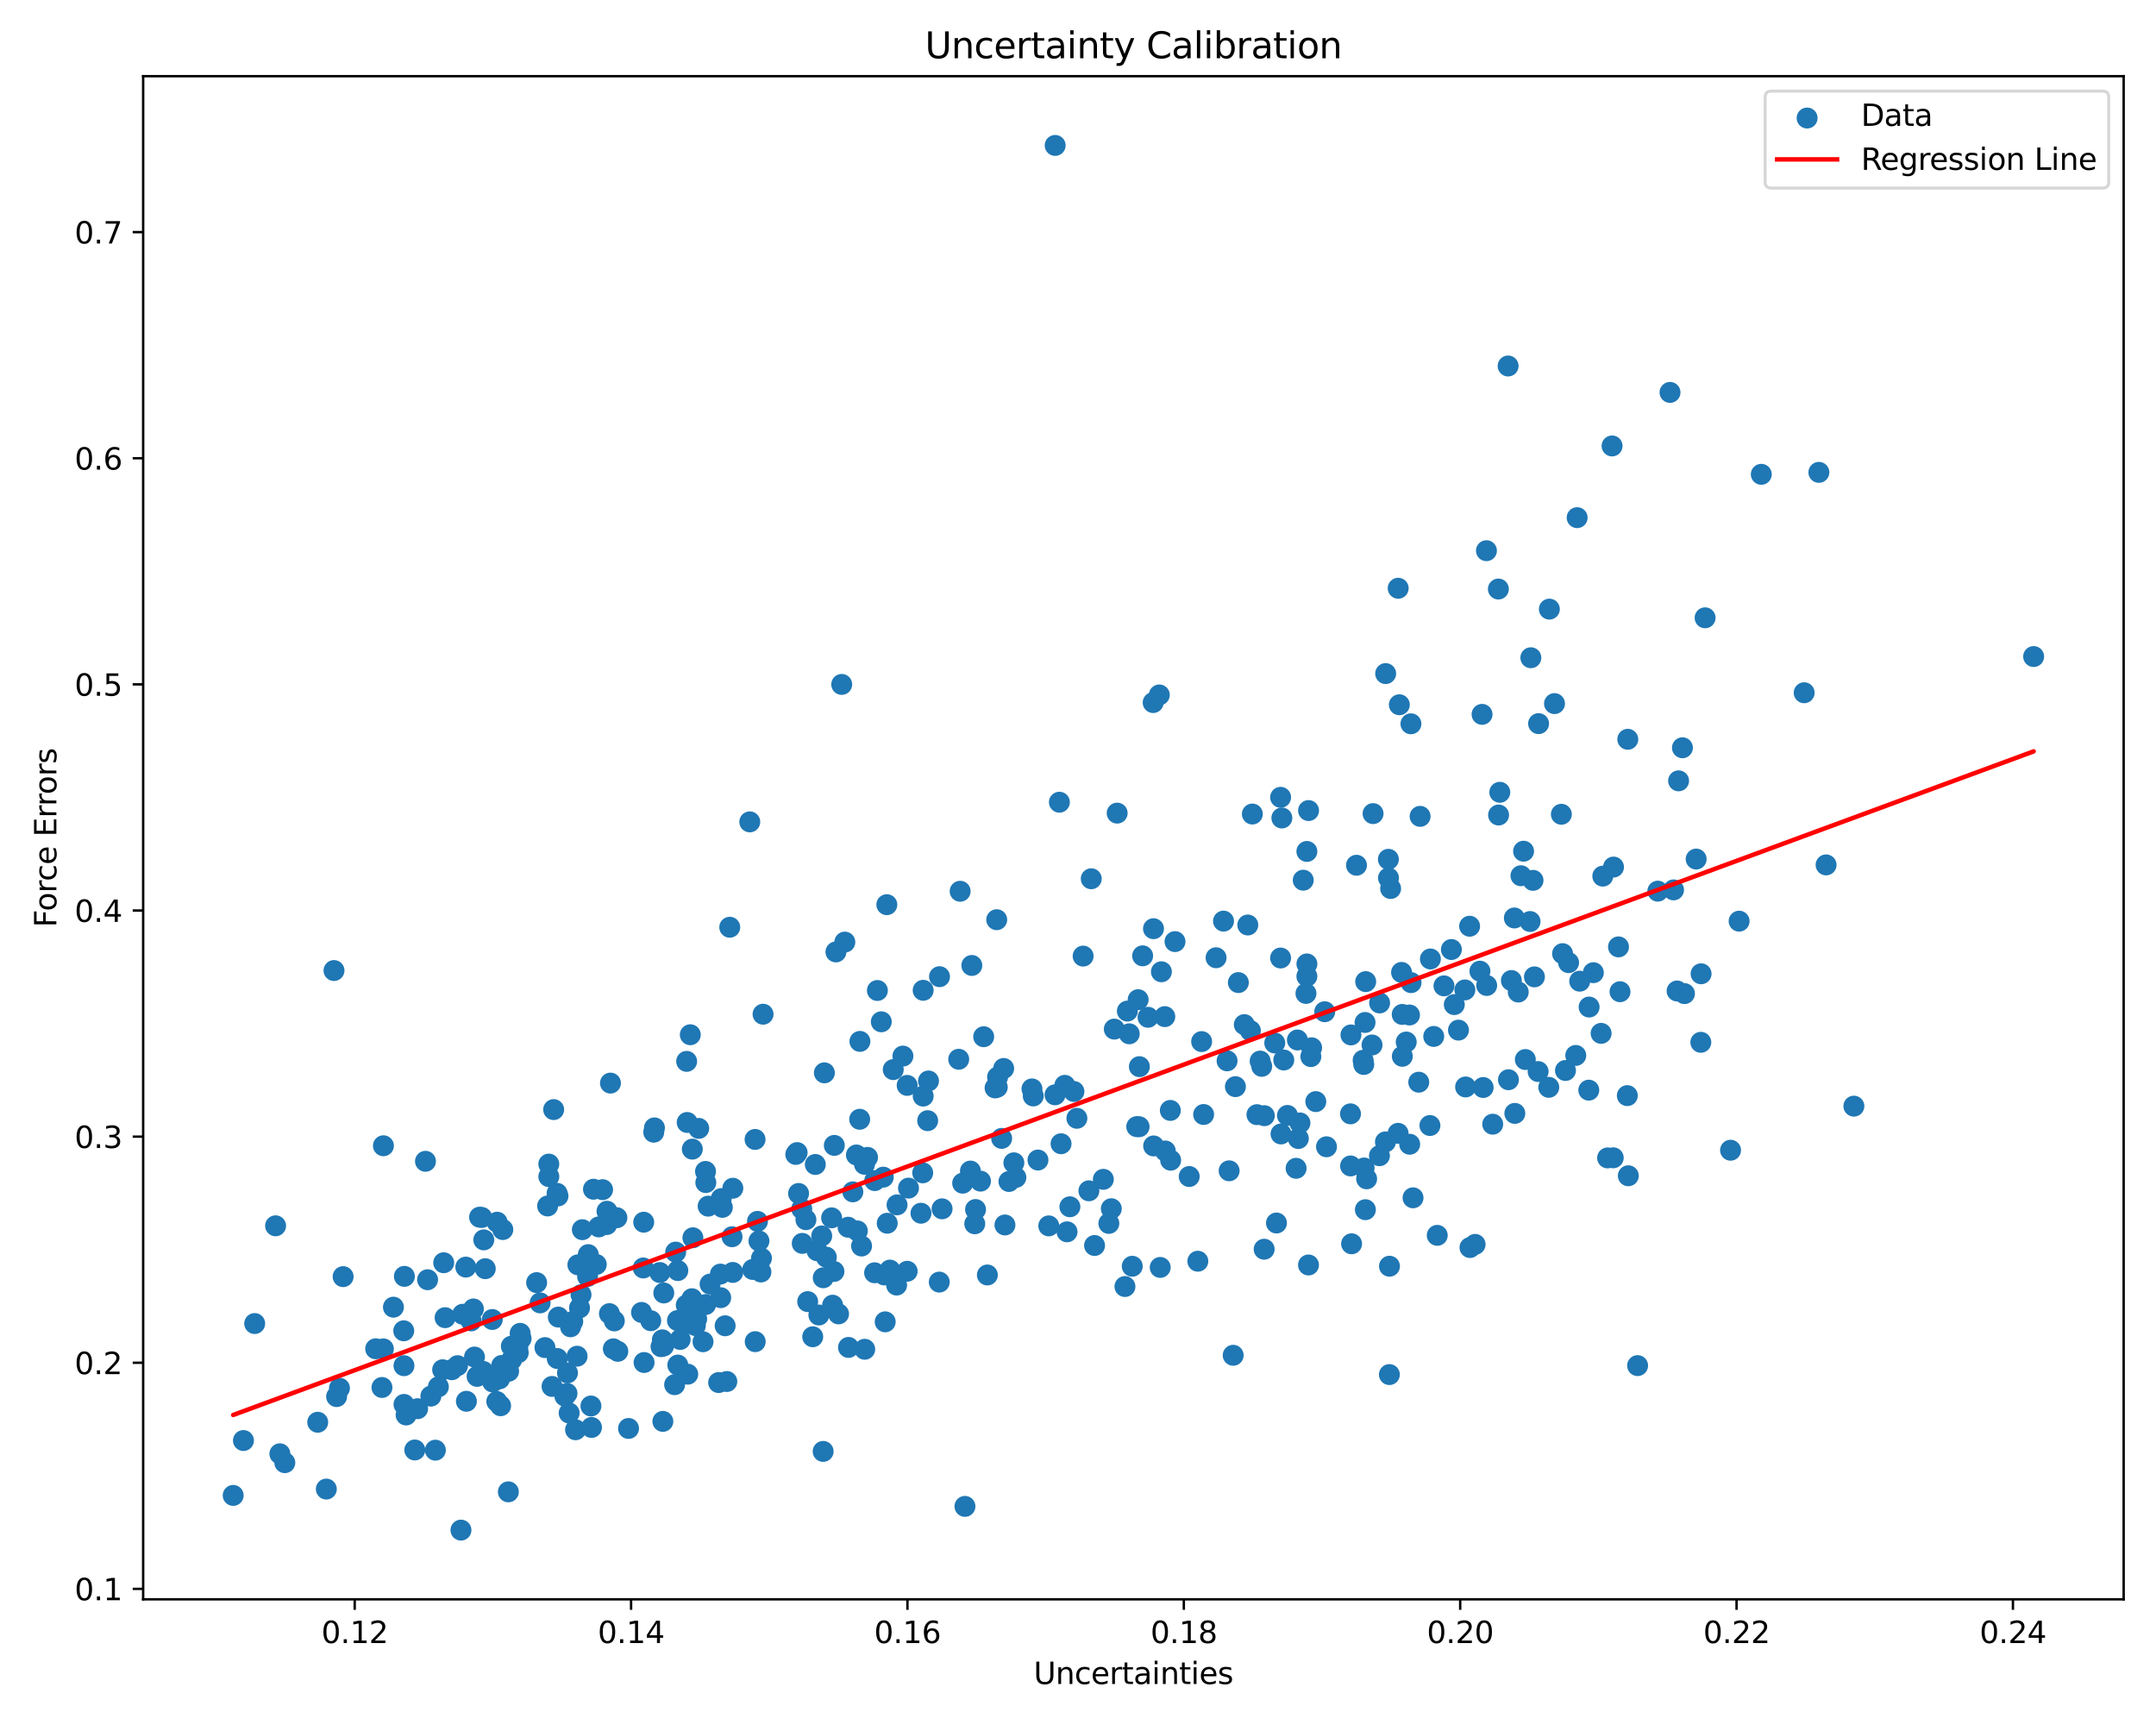 <?xml version="1.0" encoding="utf-8" standalone="no"?>
<!DOCTYPE svg PUBLIC "-//W3C//DTD SVG 1.1//EN"
  "http://www.w3.org/Graphics/SVG/1.1/DTD/svg11.dtd">
<svg xmlns:xlink="http://www.w3.org/1999/xlink" width="720pt" height="576pt" viewBox="0 0 720 576" xmlns="http://www.w3.org/2000/svg" version="1.1">
 <defs>
  <style type="text/css">*{stroke-linejoin: round; stroke-linecap: butt}</style>
 </defs>
 <g id="figure_1">
  <g id="patch_1">
   <path d="M 0 576 
L 720 576 
L 720 0 
L 0 0 
z
" style="fill: #ffffff"/>
  </g>
  <g id="axes_1">
   <g id="patch_2">
    <path d="M 47.81 534.04 
L 709.2 534.04 
L 709.2 25.44 
L 47.81 25.44 
z
" style="fill: #ffffff"/>
   </g>
   <g id="PathCollection_1">
    <defs>
     <path id="ma5e0a66f5e" d="M 0 3 
C 0.796 3 1.559 2.684 2.121 2.121 
C 2.684 1.559 3 0.796 3 0 
C 3 -0.796 2.684 -1.559 2.121 -2.121 
C 1.559 -2.684 0.796 -3 0 -3 
C -0.796 -3 -1.559 -2.684 -2.121 -2.121 
C -2.684 -1.559 -3 -0.796 -3 0 
C -3 0.796 -2.684 1.559 -2.121 2.121 
C -1.559 2.684 -0.796 3 0 3 
z
" style="stroke: #1f77b4"/>
    </defs>
    <g clip-path="url(#p6136720bea)">
     <use xlink:href="#ma5e0a66f5e" x="327.439" y="394.398" style="fill: #1f77b4; stroke: #1f77b4"/>
     <use xlink:href="#ma5e0a66f5e" x="241.234" y="403.154" style="fill: #1f77b4; stroke: #1f77b4"/>
     <use xlink:href="#ma5e0a66f5e" x="275.305" y="358.235" style="fill: #1f77b4; stroke: #1f77b4"/>
     <use xlink:href="#ma5e0a66f5e" x="294.311" y="341.19" style="fill: #1f77b4; stroke: #1f77b4"/>
     <use xlink:href="#ma5e0a66f5e" x="489.193" y="330.552" style="fill: #1f77b4; stroke: #1f77b4"/>
     <use xlink:href="#ma5e0a66f5e" x="418.226" y="271.816" style="fill: #1f77b4; stroke: #1f77b4"/>
     <use xlink:href="#ma5e0a66f5e" x="389.15" y="384.329" style="fill: #1f77b4; stroke: #1f77b4"/>
     <use xlink:href="#ma5e0a66f5e" x="214.817" y="423.389" style="fill: #1f77b4; stroke: #1f77b4"/>
     <use xlink:href="#ma5e0a66f5e" x="400.019" y="421.139" style="fill: #1f77b4; stroke: #1f77b4"/>
     <use xlink:href="#ma5e0a66f5e" x="513.655" y="357.804" style="fill: #1f77b4; stroke: #1f77b4"/>
     <use xlink:href="#ma5e0a66f5e" x="436.433" y="326.008" style="fill: #1f77b4; stroke: #1f77b4"/>
     <use xlink:href="#ma5e0a66f5e" x="173.711" y="445.218" style="fill: #1f77b4; stroke: #1f77b4"/>
     <use xlink:href="#ma5e0a66f5e" x="139.462" y="470.379" style="fill: #1f77b4; stroke: #1f77b4"/>
     <use xlink:href="#ma5e0a66f5e" x="234.781" y="448.026" style="fill: #1f77b4; stroke: #1f77b4"/>
     <use xlink:href="#ma5e0a66f5e" x="359.628" y="373.411" style="fill: #1f77b4; stroke: #1f77b4"/>
     <use xlink:href="#ma5e0a66f5e" x="240.685" y="433.31" style="fill: #1f77b4; stroke: #1f77b4"/>
     <use xlink:href="#ma5e0a66f5e" x="226.356" y="455.812" style="fill: #1f77b4; stroke: #1f77b4"/>
     <use xlink:href="#ma5e0a66f5e" x="373.079" y="271.513" style="fill: #1f77b4; stroke: #1f77b4"/>
     <use xlink:href="#ma5e0a66f5e" x="422.225" y="372.543" style="fill: #1f77b4; stroke: #1f77b4"/>
     <use xlink:href="#ma5e0a66f5e" x="190.53" y="443.036" style="fill: #1f77b4; stroke: #1f77b4"/>
     <use xlink:href="#ma5e0a66f5e" x="370.3" y="408.514" style="fill: #1f77b4; stroke: #1f77b4"/>
     <use xlink:href="#ma5e0a66f5e" x="540.501" y="316.177" style="fill: #1f77b4; stroke: #1f77b4"/>
     <use xlink:href="#ma5e0a66f5e" x="233.34" y="376.79" style="fill: #1f77b4; stroke: #1f77b4"/>
     <use xlink:href="#ma5e0a66f5e" x="196.45" y="418.936" style="fill: #1f77b4; stroke: #1f77b4"/>
     <use xlink:href="#ma5e0a66f5e" x="456.389" y="393.624" style="fill: #1f77b4; stroke: #1f77b4"/>
     <use xlink:href="#ma5e0a66f5e" x="274.894" y="484.645" style="fill: #1f77b4; stroke: #1f77b4"/>
     <use xlink:href="#ma5e0a66f5e" x="201.234" y="397.243" style="fill: #1f77b4; stroke: #1f77b4"/>
     <use xlink:href="#ma5e0a66f5e" x="455.43" y="355.445" style="fill: #1f77b4; stroke: #1f77b4"/>
     <use xlink:href="#ma5e0a66f5e" x="485.662" y="335.449" style="fill: #1f77b4; stroke: #1f77b4"/>
     <use xlink:href="#ma5e0a66f5e" x="324.075" y="391.031" style="fill: #1f77b4; stroke: #1f77b4"/>
     <use xlink:href="#ma5e0a66f5e" x="451.368" y="415.316" style="fill: #1f77b4; stroke: #1f77b4"/>
     <use xlink:href="#ma5e0a66f5e" x="242.16" y="442.696" style="fill: #1f77b4; stroke: #1f77b4"/>
     <use xlink:href="#ma5e0a66f5e" x="355.609" y="362.402" style="fill: #1f77b4; stroke: #1f77b4"/>
     <use xlink:href="#ma5e0a66f5e" x="179.212" y="428.287" style="fill: #1f77b4; stroke: #1f77b4"/>
     <use xlink:href="#ma5e0a66f5e" x="106.101" y="474.908" style="fill: #1f77b4; stroke: #1f77b4"/>
     <use xlink:href="#ma5e0a66f5e" x="538.838" y="289.524" style="fill: #1f77b4; stroke: #1f77b4"/>
     <use xlink:href="#ma5e0a66f5e" x="240.854" y="400.228" style="fill: #1f77b4; stroke: #1f77b4"/>
     <use xlink:href="#ma5e0a66f5e" x="286.005" y="385.663" style="fill: #1f77b4; stroke: #1f77b4"/>
     <use xlink:href="#ma5e0a66f5e" x="180.373" y="435.05" style="fill: #1f77b4; stroke: #1f77b4"/>
     <use xlink:href="#ma5e0a66f5e" x="390.834" y="370.784" style="fill: #1f77b4; stroke: #1f77b4"/>
     <use xlink:href="#ma5e0a66f5e" x="152.806" y="456.009" style="fill: #1f77b4; stroke: #1f77b4"/>
     <use xlink:href="#ma5e0a66f5e" x="534.695" y="345.054" style="fill: #1f77b4; stroke: #1f77b4"/>
     <use xlink:href="#ma5e0a66f5e" x="218.555" y="376.617" style="fill: #1f77b4; stroke: #1f77b4"/>
     <use xlink:href="#ma5e0a66f5e" x="202.608" y="408.891" style="fill: #1f77b4; stroke: #1f77b4"/>
     <use xlink:href="#ma5e0a66f5e" x="244.467" y="412.967" style="fill: #1f77b4; stroke: #1f77b4"/>
     <use xlink:href="#ma5e0a66f5e" x="284.804" y="397.973" style="fill: #1f77b4; stroke: #1f77b4"/>
     <use xlink:href="#ma5e0a66f5e" x="173.069" y="451.696" style="fill: #1f77b4; stroke: #1f77b4"/>
     <use xlink:href="#ma5e0a66f5e" x="517.413" y="203.396" style="fill: #1f77b4; stroke: #1f77b4"/>
     <use xlink:href="#ma5e0a66f5e" x="205.153" y="441.068" style="fill: #1f77b4; stroke: #1f77b4"/>
     <use xlink:href="#ma5e0a66f5e" x="272.275" y="388.835" style="fill: #1f77b4; stroke: #1f77b4"/>
     <use xlink:href="#ma5e0a66f5e" x="240.579" y="425.436" style="fill: #1f77b4; stroke: #1f77b4"/>
     <use xlink:href="#ma5e0a66f5e" x="474.248" y="272.59" style="fill: #1f77b4; stroke: #1f77b4"/>
     <use xlink:href="#ma5e0a66f5e" x="170.879" y="454.01" style="fill: #1f77b4; stroke: #1f77b4"/>
     <use xlink:href="#ma5e0a66f5e" x="332.856" y="307.103" style="fill: #1f77b4; stroke: #1f77b4"/>
     <use xlink:href="#ma5e0a66f5e" x="503.752" y="360.538" style="fill: #1f77b4; stroke: #1f77b4"/>
     <use xlink:href="#ma5e0a66f5e" x="186.028" y="398.464" style="fill: #1f77b4; stroke: #1f77b4"/>
     <use xlink:href="#ma5e0a66f5e" x="420.828" y="354.306" style="fill: #1f77b4; stroke: #1f77b4"/>
     <use xlink:href="#ma5e0a66f5e" x="468.05" y="324.702" style="fill: #1f77b4; stroke: #1f77b4"/>
     <use xlink:href="#ma5e0a66f5e" x="538.744" y="386.603" style="fill: #1f77b4; stroke: #1f77b4"/>
     <use xlink:href="#ma5e0a66f5e" x="232.659" y="440.373" style="fill: #1f77b4; stroke: #1f77b4"/>
     <use xlink:href="#ma5e0a66f5e" x="503.638" y="122.211" style="fill: #1f77b4; stroke: #1f77b4"/>
     <use xlink:href="#ma5e0a66f5e" x="170.769" y="449.523" style="fill: #1f77b4; stroke: #1f77b4"/>
     <use xlink:href="#ma5e0a66f5e" x="473.794" y="361.356" style="fill: #1f77b4; stroke: #1f77b4"/>
     <use xlink:href="#ma5e0a66f5e" x="521.42" y="271.9" style="fill: #1f77b4; stroke: #1f77b4"/>
     <use xlink:href="#ma5e0a66f5e" x="385.103" y="234.597" style="fill: #1f77b4; stroke: #1f77b4"/>
     <use xlink:href="#ma5e0a66f5e" x="462.743" y="224.919" style="fill: #1f77b4; stroke: #1f77b4"/>
     <use xlink:href="#ma5e0a66f5e" x="164.531" y="461.454" style="fill: #1f77b4; stroke: #1f77b4"/>
     <use xlink:href="#ma5e0a66f5e" x="468.268" y="338.729" style="fill: #1f77b4; stroke: #1f77b4"/>
     <use xlink:href="#ma5e0a66f5e" x="409.787" y="354.223" style="fill: #1f77b4; stroke: #1f77b4"/>
     <use xlink:href="#ma5e0a66f5e" x="267.911" y="415.186" style="fill: #1f77b4; stroke: #1f77b4"/>
     <use xlink:href="#ma5e0a66f5e" x="172.919" y="449.842" style="fill: #1f77b4; stroke: #1f77b4"/>
     <use xlink:href="#ma5e0a66f5e" x="194.472" y="410.608" style="fill: #1f77b4; stroke: #1f77b4"/>
     <use xlink:href="#ma5e0a66f5e" x="352.33" y="365.575" style="fill: #1f77b4; stroke: #1f77b4"/>
     <use xlink:href="#ma5e0a66f5e" x="378.119" y="422.82" style="fill: #1f77b4; stroke: #1f77b4"/>
     <use xlink:href="#ma5e0a66f5e" x="543.605" y="246.86" style="fill: #1f77b4; stroke: #1f77b4"/>
     <use xlink:href="#ma5e0a66f5e" x="244.73" y="396.77" style="fill: #1f77b4; stroke: #1f77b4"/>
     <use xlink:href="#ma5e0a66f5e" x="254.292" y="420.152" style="fill: #1f77b4; stroke: #1f77b4"/>
     <use xlink:href="#ma5e0a66f5e" x="509.387" y="353.794" style="fill: #1f77b4; stroke: #1f77b4"/>
     <use xlink:href="#ma5e0a66f5e" x="442.391" y="337.832" style="fill: #1f77b4; stroke: #1f77b4"/>
     <use xlink:href="#ma5e0a66f5e" x="184.354" y="462.946" style="fill: #1f77b4; stroke: #1f77b4"/>
     <use xlink:href="#ma5e0a66f5e" x="390.939" y="387.405" style="fill: #1f77b4; stroke: #1f77b4"/>
     <use xlink:href="#ma5e0a66f5e" x="560.569" y="260.732" style="fill: #1f77b4; stroke: #1f77b4"/>
     <use xlink:href="#ma5e0a66f5e" x="569.426" y="206.293" style="fill: #1f77b4; stroke: #1f77b4"/>
     <use xlink:href="#ma5e0a66f5e" x="314.613" y="403.644" style="fill: #1f77b4; stroke: #1f77b4"/>
     <use xlink:href="#ma5e0a66f5e" x="243.702" y="309.619" style="fill: #1f77b4; stroke: #1f77b4"/>
     <use xlink:href="#ma5e0a66f5e" x="189.359" y="465.276" style="fill: #1f77b4; stroke: #1f77b4"/>
     <use xlink:href="#ma5e0a66f5e" x="293.005" y="330.739" style="fill: #1f77b4; stroke: #1f77b4"/>
     <use xlink:href="#ma5e0a66f5e" x="332.309" y="363.27" style="fill: #1f77b4; stroke: #1f77b4"/>
     <use xlink:href="#ma5e0a66f5e" x="192.984" y="422.339" style="fill: #1f77b4; stroke: #1f77b4"/>
     <use xlink:href="#ma5e0a66f5e" x="387.157" y="232.049" style="fill: #1f77b4; stroke: #1f77b4"/>
     <use xlink:href="#ma5e0a66f5e" x="526.23" y="352.427" style="fill: #1f77b4; stroke: #1f77b4"/>
     <use xlink:href="#ma5e0a66f5e" x="335.603" y="409.035" style="fill: #1f77b4; stroke: #1f77b4"/>
     <use xlink:href="#ma5e0a66f5e" x="462.67" y="381.295" style="fill: #1f77b4; stroke: #1f77b4"/>
     <use xlink:href="#ma5e0a66f5e" x="375.676" y="429.587" style="fill: #1f77b4; stroke: #1f77b4"/>
     <use xlink:href="#ma5e0a66f5e" x="383.397" y="339.686" style="fill: #1f77b4; stroke: #1f77b4"/>
     <use xlink:href="#ma5e0a66f5e" x="380.083" y="333.812" style="fill: #1f77b4; stroke: #1f77b4"/>
     <use xlink:href="#ma5e0a66f5e" x="164.396" y="440.6" style="fill: #1f77b4; stroke: #1f77b4"/>
     <use xlink:href="#ma5e0a66f5e" x="471.886" y="399.962" style="fill: #1f77b4; stroke: #1f77b4"/>
     <use xlink:href="#ma5e0a66f5e" x="252.154" y="380.474" style="fill: #1f77b4; stroke: #1f77b4"/>
     <use xlink:href="#ma5e0a66f5e" x="237.135" y="428.777" style="fill: #1f77b4; stroke: #1f77b4"/>
     <use xlink:href="#ma5e0a66f5e" x="292.122" y="394.219" style="fill: #1f77b4; stroke: #1f77b4"/>
     <use xlink:href="#ma5e0a66f5e" x="313.671" y="428.11" style="fill: #1f77b4; stroke: #1f77b4"/>
     <use xlink:href="#ma5e0a66f5e" x="227.144" y="447.261" style="fill: #1f77b4; stroke: #1f77b4"/>
     <use xlink:href="#ma5e0a66f5e" x="209.901" y="476.98" style="fill: #1f77b4; stroke: #1f77b4"/>
     <use xlink:href="#ma5e0a66f5e" x="225.647" y="418.09" style="fill: #1f77b4; stroke: #1f77b4"/>
     <use xlink:href="#ma5e0a66f5e" x="512.426" y="326.19" style="fill: #1f77b4; stroke: #1f77b4"/>
     <use xlink:href="#ma5e0a66f5e" x="371.126" y="403.602" style="fill: #1f77b4; stroke: #1f77b4"/>
     <use xlink:href="#ma5e0a66f5e" x="134.916" y="468.955" style="fill: #1f77b4; stroke: #1f77b4"/>
     <use xlink:href="#ma5e0a66f5e" x="108.977" y="497.218" style="fill: #1f77b4; stroke: #1f77b4"/>
     <use xlink:href="#ma5e0a66f5e" x="421.358" y="356.062" style="fill: #1f77b4; stroke: #1f77b4"/>
     <use xlink:href="#ma5e0a66f5e" x="496.4" y="183.884" style="fill: #1f77b4; stroke: #1f77b4"/>
     <use xlink:href="#ma5e0a66f5e" x="470.766" y="382.077" style="fill: #1f77b4; stroke: #1f77b4"/>
     <use xlink:href="#ma5e0a66f5e" x="320.645" y="297.603" style="fill: #1f77b4; stroke: #1f77b4"/>
     <use xlink:href="#ma5e0a66f5e" x="188.647" y="466.177" style="fill: #1f77b4; stroke: #1f77b4"/>
     <use xlink:href="#ma5e0a66f5e" x="158.459" y="453.133" style="fill: #1f77b4; stroke: #1f77b4"/>
     <use xlink:href="#ma5e0a66f5e" x="458.194" y="348.933" style="fill: #1f77b4; stroke: #1f77b4"/>
     <use xlink:href="#ma5e0a66f5e" x="521.824" y="318.439" style="fill: #1f77b4; stroke: #1f77b4"/>
     <use xlink:href="#ma5e0a66f5e" x="166.018" y="408.109" style="fill: #1f77b4; stroke: #1f77b4"/>
     <use xlink:href="#ma5e0a66f5e" x="464.02" y="422.806" style="fill: #1f77b4; stroke: #1f77b4"/>
     <use xlink:href="#ma5e0a66f5e" x="532.108" y="324.79" style="fill: #1f77b4; stroke: #1f77b4"/>
     <use xlink:href="#ma5e0a66f5e" x="385.259" y="382.641" style="fill: #1f77b4; stroke: #1f77b4"/>
     <use xlink:href="#ma5e0a66f5e" x="135.623" y="472.486" style="fill: #1f77b4; stroke: #1f77b4"/>
     <use xlink:href="#ma5e0a66f5e" x="192.719" y="452.856" style="fill: #1f77b4; stroke: #1f77b4"/>
     <use xlink:href="#ma5e0a66f5e" x="301.533" y="352.64" style="fill: #1f77b4; stroke: #1f77b4"/>
     <use xlink:href="#ma5e0a66f5e" x="416.703" y="308.869" style="fill: #1f77b4; stroke: #1f77b4"/>
     <use xlink:href="#ma5e0a66f5e" x="159.325" y="459.587" style="fill: #1f77b4; stroke: #1f77b4"/>
     <use xlink:href="#ma5e0a66f5e" x="220.35" y="424.919" style="fill: #1f77b4; stroke: #1f77b4"/>
     <use xlink:href="#ma5e0a66f5e" x="199.951" y="409.68" style="fill: #1f77b4; stroke: #1f77b4"/>
     <use xlink:href="#ma5e0a66f5e" x="199.129" y="422.225" style="fill: #1f77b4; stroke: #1f77b4"/>
     <use xlink:href="#ma5e0a66f5e" x="296.289" y="408.455" style="fill: #1f77b4; stroke: #1f77b4"/>
     <use xlink:href="#ma5e0a66f5e" x="464.4" y="296.688" style="fill: #1f77b4; stroke: #1f77b4"/>
     <use xlink:href="#ma5e0a66f5e" x="496.478" y="329.062" style="fill: #1f77b4; stroke: #1f77b4"/>
     <use xlink:href="#ma5e0a66f5e" x="453.002" y="288.918" style="fill: #1f77b4; stroke: #1f77b4"/>
     <use xlink:href="#ma5e0a66f5e" x="278.619" y="382.462" style="fill: #1f77b4; stroke: #1f77b4"/>
     <use xlink:href="#ma5e0a66f5e" x="436.975" y="422.392" style="fill: #1f77b4; stroke: #1f77b4"/>
     <use xlink:href="#ma5e0a66f5e" x="229.308" y="354.406" style="fill: #1f77b4; stroke: #1f77b4"/>
     <use xlink:href="#ma5e0a66f5e" x="484.694" y="317.059" style="fill: #1f77b4; stroke: #1f77b4"/>
     <use xlink:href="#ma5e0a66f5e" x="358.643" y="364.465" style="fill: #1f77b4; stroke: #1f77b4"/>
     <use xlink:href="#ma5e0a66f5e" x="215.091" y="454.962" style="fill: #1f77b4; stroke: #1f77b4"/>
     <use xlink:href="#ma5e0a66f5e" x="380.499" y="356.17" style="fill: #1f77b4; stroke: #1f77b4"/>
     <use xlink:href="#ma5e0a66f5e" x="490.904" y="416.569" style="fill: #1f77b4; stroke: #1f77b4"/>
     <use xlink:href="#ma5e0a66f5e" x="143.89" y="466.187" style="fill: #1f77b4; stroke: #1f77b4"/>
     <use xlink:href="#ma5e0a66f5e" x="381.59" y="319.162" style="fill: #1f77b4; stroke: #1f77b4"/>
     <use xlink:href="#ma5e0a66f5e" x="354.345" y="381.911" style="fill: #1f77b4; stroke: #1f77b4"/>
     <use xlink:href="#ma5e0a66f5e" x="361.716" y="319.253" style="fill: #1f77b4; stroke: #1f77b4"/>
     <use xlink:href="#ma5e0a66f5e" x="357.292" y="402.959" style="fill: #1f77b4; stroke: #1f77b4"/>
     <use xlink:href="#ma5e0a66f5e" x="607.418" y="157.728" style="fill: #1f77b4; stroke: #1f77b4"/>
     <use xlink:href="#ma5e0a66f5e" x="226.239" y="440.948" style="fill: #1f77b4; stroke: #1f77b4"/>
     <use xlink:href="#ma5e0a66f5e" x="307.562" y="405.114" style="fill: #1f77b4; stroke: #1f77b4"/>
     <use xlink:href="#ma5e0a66f5e" x="435.22" y="293.909" style="fill: #1f77b4; stroke: #1f77b4"/>
     <use xlink:href="#ma5e0a66f5e" x="142.092" y="387.772" style="fill: #1f77b4; stroke: #1f77b4"/>
     <use xlink:href="#ma5e0a66f5e" x="377.116" y="345.202" style="fill: #1f77b4; stroke: #1f77b4"/>
     <use xlink:href="#ma5e0a66f5e" x="397.141" y="392.852" style="fill: #1f77b4; stroke: #1f77b4"/>
     <use xlink:href="#ma5e0a66f5e" x="278.046" y="435.819" style="fill: #1f77b4; stroke: #1f77b4"/>
     <use xlink:href="#ma5e0a66f5e" x="214.24" y="438.238" style="fill: #1f77b4; stroke: #1f77b4"/>
     <use xlink:href="#ma5e0a66f5e" x="580.781" y="307.589" style="fill: #1f77b4; stroke: #1f77b4"/>
     <use xlink:href="#ma5e0a66f5e" x="186.448" y="439.793" style="fill: #1f77b4; stroke: #1f77b4"/>
     <use xlink:href="#ma5e0a66f5e" x="325.522" y="408.64" style="fill: #1f77b4; stroke: #1f77b4"/>
     <use xlink:href="#ma5e0a66f5e" x="230.528" y="345.514" style="fill: #1f77b4; stroke: #1f77b4"/>
     <use xlink:href="#ma5e0a66f5e" x="379.613" y="376.201" style="fill: #1f77b4; stroke: #1f77b4"/>
     <use xlink:href="#ma5e0a66f5e" x="546.881" y="455.996" style="fill: #1f77b4; stroke: #1f77b4"/>
     <use xlink:href="#ma5e0a66f5e" x="470.707" y="338.92" style="fill: #1f77b4; stroke: #1f77b4"/>
     <use xlink:href="#ma5e0a66f5e" x="277.723" y="406.653" style="fill: #1f77b4; stroke: #1f77b4"/>
     <use xlink:href="#ma5e0a66f5e" x="335.173" y="356.774" style="fill: #1f77b4; stroke: #1f77b4"/>
     <use xlink:href="#ma5e0a66f5e" x="495.301" y="363.127" style="fill: #1f77b4; stroke: #1f77b4"/>
     <use xlink:href="#ma5e0a66f5e" x="274.926" y="426.664" style="fill: #1f77b4; stroke: #1f77b4"/>
     <use xlink:href="#ma5e0a66f5e" x="313.754" y="326.127" style="fill: #1f77b4; stroke: #1f77b4"/>
     <use xlink:href="#ma5e0a66f5e" x="113.365" y="463.535" style="fill: #1f77b4; stroke: #1f77b4"/>
     <use xlink:href="#ma5e0a66f5e" x="561.855" y="249.688" style="fill: #1f77b4; stroke: #1f77b4"/>
     <use xlink:href="#ma5e0a66f5e" x="302.948" y="362.427" style="fill: #1f77b4; stroke: #1f77b4"/>
     <use xlink:href="#ma5e0a66f5e" x="204.823" y="450.385" style="fill: #1f77b4; stroke: #1f77b4"/>
     <use xlink:href="#ma5e0a66f5e" x="487.059" y="343.973" style="fill: #1f77b4; stroke: #1f77b4"/>
     <use xlink:href="#ma5e0a66f5e" x="190.07" y="471.824" style="fill: #1f77b4; stroke: #1f77b4"/>
     <use xlink:href="#ma5e0a66f5e" x="463.655" y="286.932" style="fill: #1f77b4; stroke: #1f77b4"/>
     <use xlink:href="#ma5e0a66f5e" x="478.794" y="346.081" style="fill: #1f77b4; stroke: #1f77b4"/>
     <use xlink:href="#ma5e0a66f5e" x="434.117" y="374.959" style="fill: #1f77b4; stroke: #1f77b4"/>
     <use xlink:href="#ma5e0a66f5e" x="411.825" y="452.546" style="fill: #1f77b4; stroke: #1f77b4"/>
     <use xlink:href="#ma5e0a66f5e" x="427.662" y="266.233" style="fill: #1f77b4; stroke: #1f77b4"/>
     <use xlink:href="#ma5e0a66f5e" x="127.558" y="463.298" style="fill: #1f77b4; stroke: #1f77b4"/>
     <use xlink:href="#ma5e0a66f5e" x="134.905" y="456.025" style="fill: #1f77b4; stroke: #1f77b4"/>
     <use xlink:href="#ma5e0a66f5e" x="310.072" y="360.952" style="fill: #1f77b4; stroke: #1f77b4"/>
     <use xlink:href="#ma5e0a66f5e" x="153.938" y="510.922" style="fill: #1f77b4; stroke: #1f77b4"/>
     <use xlink:href="#ma5e0a66f5e" x="148.641" y="439.987" style="fill: #1f77b4; stroke: #1f77b4"/>
     <use xlink:href="#ma5e0a66f5e" x="338.581" y="388.277" style="fill: #1f77b4; stroke: #1f77b4"/>
     <use xlink:href="#ma5e0a66f5e" x="85.055" y="441.951" style="fill: #1f77b4; stroke: #1f77b4"/>
     <use xlink:href="#ma5e0a66f5e" x="466.894" y="378.429" style="fill: #1f77b4; stroke: #1f77b4"/>
     <use xlink:href="#ma5e0a66f5e" x="308.293" y="330.674" style="fill: #1f77b4; stroke: #1f77b4"/>
     <use xlink:href="#ma5e0a66f5e" x="254.114" y="424.735" style="fill: #1f77b4; stroke: #1f77b4"/>
     <use xlink:href="#ma5e0a66f5e" x="577.922" y="384.074" style="fill: #1f77b4; stroke: #1f77b4"/>
     <use xlink:href="#ma5e0a66f5e" x="235.658" y="435.597" style="fill: #1f77b4; stroke: #1f77b4"/>
     <use xlink:href="#ma5e0a66f5e" x="460.671" y="385.909" style="fill: #1f77b4; stroke: #1f77b4"/>
     <use xlink:href="#ma5e0a66f5e" x="274.414" y="412.7" style="fill: #1f77b4; stroke: #1f77b4"/>
     <use xlink:href="#ma5e0a66f5e" x="272.845" y="417.627" style="fill: #1f77b4; stroke: #1f77b4"/>
     <use xlink:href="#ma5e0a66f5e" x="142.799" y="427.319" style="fill: #1f77b4; stroke: #1f77b4"/>
     <use xlink:href="#ma5e0a66f5e" x="429.952" y="372.459" style="fill: #1f77b4; stroke: #1f77b4"/>
     <use xlink:href="#ma5e0a66f5e" x="128.046" y="382.583" style="fill: #1f77b4; stroke: #1f77b4"/>
     <use xlink:href="#ma5e0a66f5e" x="365.531" y="415.888" style="fill: #1f77b4; stroke: #1f77b4"/>
     <use xlink:href="#ma5e0a66f5e" x="372.119" y="343.635" style="fill: #1f77b4; stroke: #1f77b4"/>
     <use xlink:href="#ma5e0a66f5e" x="417.566" y="344.155" style="fill: #1f77b4; stroke: #1f77b4"/>
     <use xlink:href="#ma5e0a66f5e" x="93.463" y="485.44" style="fill: #1f77b4; stroke: #1f77b4"/>
     <use xlink:href="#ma5e0a66f5e" x="500.453" y="272.146" style="fill: #1f77b4; stroke: #1f77b4"/>
     <use xlink:href="#ma5e0a66f5e" x="287.175" y="347.734" style="fill: #1f77b4; stroke: #1f77b4"/>
     <use xlink:href="#ma5e0a66f5e" x="504.728" y="327.414" style="fill: #1f77b4; stroke: #1f77b4"/>
     <use xlink:href="#ma5e0a66f5e" x="494.938" y="238.533" style="fill: #1f77b4; stroke: #1f77b4"/>
     <use xlink:href="#ma5e0a66f5e" x="271.41" y="446.361" style="fill: #1f77b4; stroke: #1f77b4"/>
     <use xlink:href="#ma5e0a66f5e" x="458.54" y="271.675" style="fill: #1f77b4; stroke: #1f77b4"/>
     <use xlink:href="#ma5e0a66f5e" x="428.08" y="273.137" style="fill: #1f77b4; stroke: #1f77b4"/>
     <use xlink:href="#ma5e0a66f5e" x="538.356" y="148.906" style="fill: #1f77b4; stroke: #1f77b4"/>
     <use xlink:href="#ma5e0a66f5e" x="183.278" y="392.881" style="fill: #1f77b4; stroke: #1f77b4"/>
     <use xlink:href="#ma5e0a66f5e" x="160.884" y="406.525" style="fill: #1f77b4; stroke: #1f77b4"/>
     <use xlink:href="#ma5e0a66f5e" x="535.258" y="292.552" style="fill: #1f77b4; stroke: #1f77b4"/>
     <use xlink:href="#ma5e0a66f5e" x="287.091" y="373.742" style="fill: #1f77b4; stroke: #1f77b4"/>
     <use xlink:href="#ma5e0a66f5e" x="522.792" y="357.453" style="fill: #1f77b4; stroke: #1f77b4"/>
     <use xlink:href="#ma5e0a66f5e" x="281.093" y="228.535" style="fill: #1f77b4; stroke: #1f77b4"/>
     <use xlink:href="#ma5e0a66f5e" x="336.946" y="394.517" style="fill: #1f77b4; stroke: #1f77b4"/>
     <use xlink:href="#ma5e0a66f5e" x="225.292" y="462.361" style="fill: #1f77b4; stroke: #1f77b4"/>
     <use xlink:href="#ma5e0a66f5e" x="236.486" y="402.752" style="fill: #1f77b4; stroke: #1f77b4"/>
     <use xlink:href="#ma5e0a66f5e" x="167.916" y="410.568" style="fill: #1f77b4; stroke: #1f77b4"/>
     <use xlink:href="#ma5e0a66f5e" x="288.699" y="388.77" style="fill: #1f77b4; stroke: #1f77b4"/>
     <use xlink:href="#ma5e0a66f5e" x="541.01" y="331.147" style="fill: #1f77b4; stroke: #1f77b4"/>
     <use xlink:href="#ma5e0a66f5e" x="95.117" y="488.412" style="fill: #1f77b4; stroke: #1f77b4"/>
     <use xlink:href="#ma5e0a66f5e" x="174.021" y="446.966" style="fill: #1f77b4; stroke: #1f77b4"/>
     <use xlink:href="#ma5e0a66f5e" x="229.177" y="435.811" style="fill: #1f77b4; stroke: #1f77b4"/>
     <use xlink:href="#ma5e0a66f5e" x="197.535" y="476.644" style="fill: #1f77b4; stroke: #1f77b4"/>
     <use xlink:href="#ma5e0a66f5e" x="350.238" y="409.339" style="fill: #1f77b4; stroke: #1f77b4"/>
     <use xlink:href="#ma5e0a66f5e" x="609.825" y="288.804" style="fill: #1f77b4; stroke: #1f77b4"/>
     <use xlink:href="#ma5e0a66f5e" x="679.137" y="219.229" style="fill: #1f77b4; stroke: #1f77b4"/>
     <use xlink:href="#ma5e0a66f5e" x="203.864" y="361.662" style="fill: #1f77b4; stroke: #1f77b4"/>
     <use xlink:href="#ma5e0a66f5e" x="456.076" y="327.779" style="fill: #1f77b4; stroke: #1f77b4"/>
     <use xlink:href="#ma5e0a66f5e" x="298.304" y="357.156" style="fill: #1f77b4; stroke: #1f77b4"/>
     <use xlink:href="#ma5e0a66f5e" x="508.799" y="284.23" style="fill: #1f77b4; stroke: #1f77b4"/>
     <use xlink:href="#ma5e0a66f5e" x="466.927" y="196.426" style="fill: #1f77b4; stroke: #1f77b4"/>
     <use xlink:href="#ma5e0a66f5e" x="192.21" y="477.414" style="fill: #1f77b4; stroke: #1f77b4"/>
     <use xlink:href="#ma5e0a66f5e" x="505.88" y="371.776" style="fill: #1f77b4; stroke: #1f77b4"/>
     <use xlink:href="#ma5e0a66f5e" x="138.523" y="484.166" style="fill: #1f77b4; stroke: #1f77b4"/>
     <use xlink:href="#ma5e0a66f5e" x="588.186" y="158.379" style="fill: #1f77b4; stroke: #1f77b4"/>
     <use xlink:href="#ma5e0a66f5e" x="221.363" y="474.62" style="fill: #1f77b4; stroke: #1f77b4"/>
     <use xlink:href="#ma5e0a66f5e" x="198.188" y="397.098" style="fill: #1f77b4; stroke: #1f77b4"/>
     <use xlink:href="#ma5e0a66f5e" x="494.225" y="324.283" style="fill: #1f77b4; stroke: #1f77b4"/>
     <use xlink:href="#ma5e0a66f5e" x="543.78" y="392.604" style="fill: #1f77b4; stroke: #1f77b4"/>
     <use xlink:href="#ma5e0a66f5e" x="220.751" y="449.671" style="fill: #1f77b4; stroke: #1f77b4"/>
     <use xlink:href="#ma5e0a66f5e" x="231.392" y="413.307" style="fill: #1f77b4; stroke: #1f77b4"/>
     <use xlink:href="#ma5e0a66f5e" x="526.693" y="172.85" style="fill: #1f77b4; stroke: #1f77b4"/>
     <use xlink:href="#ma5e0a66f5e" x="297.2" y="424.097" style="fill: #1f77b4; stroke: #1f77b4"/>
     <use xlink:href="#ma5e0a66f5e" x="244.697" y="424.886" style="fill: #1f77b4; stroke: #1f77b4"/>
     <use xlink:href="#ma5e0a66f5e" x="169.767" y="498.143" style="fill: #1f77b4; stroke: #1f77b4"/>
     <use xlink:href="#ma5e0a66f5e" x="527.545" y="327.63" style="fill: #1f77b4; stroke: #1f77b4"/>
     <use xlink:href="#ma5e0a66f5e" x="169.855" y="457.875" style="fill: #1f77b4; stroke: #1f77b4"/>
     <use xlink:href="#ma5e0a66f5e" x="296.157" y="302.083" style="fill: #1f77b4; stroke: #1f77b4"/>
     <use xlink:href="#ma5e0a66f5e" x="77.873" y="499.337" style="fill: #1f77b4; stroke: #1f77b4"/>
     <use xlink:href="#ma5e0a66f5e" x="334.503" y="380.126" style="fill: #1f77b4; stroke: #1f77b4"/>
     <use xlink:href="#ma5e0a66f5e" x="333.042" y="363.017" style="fill: #1f77b4; stroke: #1f77b4"/>
     <use xlink:href="#ma5e0a66f5e" x="217.321" y="440.996" style="fill: #1f77b4; stroke: #1f77b4"/>
     <use xlink:href="#ma5e0a66f5e" x="280.04" y="438.723" style="fill: #1f77b4; stroke: #1f77b4"/>
     <use xlink:href="#ma5e0a66f5e" x="232.223" y="442.621" style="fill: #1f77b4; stroke: #1f77b4"/>
     <use xlink:href="#ma5e0a66f5e" x="428.715" y="353.948" style="fill: #1f77b4; stroke: #1f77b4"/>
     <use xlink:href="#ma5e0a66f5e" x="162.059" y="423.633" style="fill: #1f77b4; stroke: #1f77b4"/>
     <use xlink:href="#ma5e0a66f5e" x="477.685" y="320.211" style="fill: #1f77b4; stroke: #1f77b4"/>
     <use xlink:href="#ma5e0a66f5e" x="352.374" y="48.558" style="fill: #1f77b4; stroke: #1f77b4"/>
     <use xlink:href="#ma5e0a66f5e" x="273.465" y="439.095" style="fill: #1f77b4; stroke: #1f77b4"/>
     <use xlink:href="#ma5e0a66f5e" x="519.13" y="234.945" style="fill: #1f77b4; stroke: #1f77b4"/>
     <use xlink:href="#ma5e0a66f5e" x="250.388" y="274.436" style="fill: #1f77b4; stroke: #1f77b4"/>
     <use xlink:href="#ma5e0a66f5e" x="303.397" y="396.73" style="fill: #1f77b4; stroke: #1f77b4"/>
     <use xlink:href="#ma5e0a66f5e" x="147.821" y="457.376" style="fill: #1f77b4; stroke: #1f77b4"/>
     <use xlink:href="#ma5e0a66f5e" x="308.303" y="365.999" style="fill: #1f77b4; stroke: #1f77b4"/>
     <use xlink:href="#ma5e0a66f5e" x="128.033" y="450.412" style="fill: #1f77b4; stroke: #1f77b4"/>
     <use xlink:href="#ma5e0a66f5e" x="186.087" y="453.615" style="fill: #1f77b4; stroke: #1f77b4"/>
     <use xlink:href="#ma5e0a66f5e" x="455.862" y="341.419" style="fill: #1f77b4; stroke: #1f77b4"/>
     <use xlink:href="#ma5e0a66f5e" x="239.988" y="461.655" style="fill: #1f77b4; stroke: #1f77b4"/>
     <use xlink:href="#ma5e0a66f5e" x="463.987" y="458.989" style="fill: #1f77b4; stroke: #1f77b4"/>
     <use xlink:href="#ma5e0a66f5e" x="436.441" y="321.87" style="fill: #1f77b4; stroke: #1f77b4"/>
     <use xlink:href="#ma5e0a66f5e" x="226.365" y="424.255" style="fill: #1f77b4; stroke: #1f77b4"/>
     <use xlink:href="#ma5e0a66f5e" x="346.626" y="387.353" style="fill: #1f77b4; stroke: #1f77b4"/>
     <use xlink:href="#ma5e0a66f5e" x="619.109" y="369.356" style="fill: #1f77b4; stroke: #1f77b4"/>
     <use xlink:href="#ma5e0a66f5e" x="229.645" y="441.246" style="fill: #1f77b4; stroke: #1f77b4"/>
     <use xlink:href="#ma5e0a66f5e" x="252.207" y="448.001" style="fill: #1f77b4; stroke: #1f77b4"/>
     <use xlink:href="#ma5e0a66f5e" x="469.614" y="347.948" style="fill: #1f77b4; stroke: #1f77b4"/>
     <use xlink:href="#ma5e0a66f5e" x="321.485" y="395.081" style="fill: #1f77b4; stroke: #1f77b4"/>
     <use xlink:href="#ma5e0a66f5e" x="479.975" y="412.498" style="fill: #1f77b4; stroke: #1f77b4"/>
     <use xlink:href="#ma5e0a66f5e" x="530.577" y="364.019" style="fill: #1f77b4; stroke: #1f77b4"/>
     <use xlink:href="#ma5e0a66f5e" x="155.559" y="423.101" style="fill: #1f77b4; stroke: #1f77b4"/>
     <use xlink:href="#ma5e0a66f5e" x="322.249" y="502.999" style="fill: #1f77b4; stroke: #1f77b4"/>
     <use xlink:href="#ma5e0a66f5e" x="490.778" y="309.277" style="fill: #1f77b4; stroke: #1f77b4"/>
     <use xlink:href="#ma5e0a66f5e" x="450.997" y="371.925" style="fill: #1f77b4; stroke: #1f77b4"/>
     <use xlink:href="#ma5e0a66f5e" x="387.458" y="423.207" style="fill: #1f77b4; stroke: #1f77b4"/>
     <use xlink:href="#ma5e0a66f5e" x="269.141" y="407.269" style="fill: #1f77b4; stroke: #1f77b4"/>
     <use xlink:href="#ma5e0a66f5e" x="135.045" y="426.194" style="fill: #1f77b4; stroke: #1f77b4"/>
     <use xlink:href="#ma5e0a66f5e" x="477.528" y="375.827" style="fill: #1f77b4; stroke: #1f77b4"/>
     <use xlink:href="#ma5e0a66f5e" x="530.689" y="336.264" style="fill: #1f77b4; stroke: #1f77b4"/>
     <use xlink:href="#ma5e0a66f5e" x="498.495" y="375.383" style="fill: #1f77b4; stroke: #1f77b4"/>
     <use xlink:href="#ma5e0a66f5e" x="455.548" y="390.009" style="fill: #1f77b4; stroke: #1f77b4"/>
     <use xlink:href="#ma5e0a66f5e" x="385.213" y="310.101" style="fill: #1f77b4; stroke: #1f77b4"/>
     <use xlink:href="#ma5e0a66f5e" x="278.496" y="424.56" style="fill: #1f77b4; stroke: #1f77b4"/>
     <use xlink:href="#ma5e0a66f5e" x="505.721" y="306.522" style="fill: #1f77b4; stroke: #1f77b4"/>
     <use xlink:href="#ma5e0a66f5e" x="206.013" y="406.608" style="fill: #1f77b4; stroke: #1f77b4"/>
     <use xlink:href="#ma5e0a66f5e" x="81.298" y="481.014" style="fill: #1f77b4; stroke: #1f77b4"/>
     <use xlink:href="#ma5e0a66f5e" x="146.398" y="463.075" style="fill: #1f77b4; stroke: #1f77b4"/>
     <use xlink:href="#ma5e0a66f5e" x="242.725" y="461.305" style="fill: #1f77b4; stroke: #1f77b4"/>
     <use xlink:href="#ma5e0a66f5e" x="287.723" y="416.061" style="fill: #1f77b4; stroke: #1f77b4"/>
     <use xlink:href="#ma5e0a66f5e" x="167.177" y="469.397" style="fill: #1f77b4; stroke: #1f77b4"/>
     <use xlink:href="#ma5e0a66f5e" x="267.746" y="403.642" style="fill: #1f77b4; stroke: #1f77b4"/>
     <use xlink:href="#ma5e0a66f5e" x="553.636" y="297.567" style="fill: #1f77b4; stroke: #1f77b4"/>
     <use xlink:href="#ma5e0a66f5e" x="363.64" y="397.625" style="fill: #1f77b4; stroke: #1f77b4"/>
     <use xlink:href="#ma5e0a66f5e" x="206.321" y="451.223" style="fill: #1f77b4; stroke: #1f77b4"/>
     <use xlink:href="#ma5e0a66f5e" x="157.321" y="441.064" style="fill: #1f77b4; stroke: #1f77b4"/>
     <use xlink:href="#ma5e0a66f5e" x="325.785" y="403.873" style="fill: #1f77b4; stroke: #1f77b4"/>
     <use xlink:href="#ma5e0a66f5e" x="433.268" y="347.264" style="fill: #1f77b4; stroke: #1f77b4"/>
     <use xlink:href="#ma5e0a66f5e" x="229.484" y="374.81" style="fill: #1f77b4; stroke: #1f77b4"/>
     <use xlink:href="#ma5e0a66f5e" x="388.986" y="339.462" style="fill: #1f77b4; stroke: #1f77b4"/>
     <use xlink:href="#ma5e0a66f5e" x="221.191" y="447.388" style="fill: #1f77b4; stroke: #1f77b4"/>
     <use xlink:href="#ma5e0a66f5e" x="510.966" y="307.706" style="fill: #1f77b4; stroke: #1f77b4"/>
     <use xlink:href="#ma5e0a66f5e" x="148.174" y="421.648" style="fill: #1f77b4; stroke: #1f77b4"/>
     <use xlink:href="#ma5e0a66f5e" x="353.787" y="267.871" style="fill: #1f77b4; stroke: #1f77b4"/>
     <use xlink:href="#ma5e0a66f5e" x="184.895" y="370.504" style="fill: #1f77b4; stroke: #1f77b4"/>
     <use xlink:href="#ma5e0a66f5e" x="471.183" y="241.687" style="fill: #1f77b4; stroke: #1f77b4"/>
     <use xlink:href="#ma5e0a66f5e" x="221.59" y="449.458" style="fill: #1f77b4; stroke: #1f77b4"/>
     <use xlink:href="#ma5e0a66f5e" x="492.617" y="415.522" style="fill: #1f77b4; stroke: #1f77b4"/>
     <use xlink:href="#ma5e0a66f5e" x="266.686" y="398.516" style="fill: #1f77b4; stroke: #1f77b4"/>
     <use xlink:href="#ma5e0a66f5e" x="567.994" y="348.038" style="fill: #1f77b4; stroke: #1f77b4"/>
     <use xlink:href="#ma5e0a66f5e" x="289.721" y="386.465" style="fill: #1f77b4; stroke: #1f77b4"/>
     <use xlink:href="#ma5e0a66f5e" x="252.957" y="407.833" style="fill: #1f77b4; stroke: #1f77b4"/>
     <use xlink:href="#ma5e0a66f5e" x="451.149" y="345.573" style="fill: #1f77b4; stroke: #1f77b4"/>
     <use xlink:href="#ma5e0a66f5e" x="193.533" y="436.717" style="fill: #1f77b4; stroke: #1f77b4"/>
     <use xlink:href="#ma5e0a66f5e" x="292.074" y="424.996" style="fill: #1f77b4; stroke: #1f77b4"/>
     <use xlink:href="#ma5e0a66f5e" x="189.513" y="458.44" style="fill: #1f77b4; stroke: #1f77b4"/>
     <use xlink:href="#ma5e0a66f5e" x="145.397" y="484.234" style="fill: #1f77b4; stroke: #1f77b4"/>
     <use xlink:href="#ma5e0a66f5e" x="460.719" y="334.895" style="fill: #1f77b4; stroke: #1f77b4"/>
     <use xlink:href="#ma5e0a66f5e" x="218.319" y="378.055" style="fill: #1f77b4; stroke: #1f77b4"/>
     <use xlink:href="#ma5e0a66f5e" x="302.954" y="424.494" style="fill: #1f77b4; stroke: #1f77b4"/>
     <use xlink:href="#ma5e0a66f5e" x="279.162" y="317.861" style="fill: #1f77b4; stroke: #1f77b4"/>
     <use xlink:href="#ma5e0a66f5e" x="266.204" y="384.866" style="fill: #1f77b4; stroke: #1f77b4"/>
     <use xlink:href="#ma5e0a66f5e" x="288.778" y="450.539" style="fill: #1f77b4; stroke: #1f77b4"/>
     <use xlink:href="#ma5e0a66f5e" x="160.158" y="406.434" style="fill: #1f77b4; stroke: #1f77b4"/>
     <use xlink:href="#ma5e0a66f5e" x="333.141" y="359.646" style="fill: #1f77b4; stroke: #1f77b4"/>
     <use xlink:href="#ma5e0a66f5e" x="406.111" y="319.801" style="fill: #1f77b4; stroke: #1f77b4"/>
     <use xlink:href="#ma5e0a66f5e" x="131.387" y="436.483" style="fill: #1f77b4; stroke: #1f77b4"/>
     <use xlink:href="#ma5e0a66f5e" x="265.747" y="385.477" style="fill: #1f77b4; stroke: #1f77b4"/>
     <use xlink:href="#ma5e0a66f5e" x="471.229" y="328.112" style="fill: #1f77b4; stroke: #1f77b4"/>
     <use xlink:href="#ma5e0a66f5e" x="320.165" y="353.703" style="fill: #1f77b4; stroke: #1f77b4"/>
     <use xlink:href="#ma5e0a66f5e" x="150.898" y="457.37" style="fill: #1f77b4; stroke: #1f77b4"/>
     <use xlink:href="#ma5e0a66f5e" x="231.202" y="383.712" style="fill: #1f77b4; stroke: #1f77b4"/>
     <use xlink:href="#ma5e0a66f5e" x="468.308" y="352.718" style="fill: #1f77b4; stroke: #1f77b4"/>
     <use xlink:href="#ma5e0a66f5e" x="253.452" y="414.375" style="fill: #1f77b4; stroke: #1f77b4"/>
     <use xlink:href="#ma5e0a66f5e" x="562.528" y="331.78" style="fill: #1f77b4; stroke: #1f77b4"/>
     <use xlink:href="#ma5e0a66f5e" x="299.568" y="402.317" style="fill: #1f77b4; stroke: #1f77b4"/>
     <use xlink:href="#ma5e0a66f5e" x="517.216" y="363.069" style="fill: #1f77b4; stroke: #1f77b4"/>
     <use xlink:href="#ma5e0a66f5e" x="324.54" y="322.379" style="fill: #1f77b4; stroke: #1f77b4"/>
     <use xlink:href="#ma5e0a66f5e" x="392.396" y="314.413" style="fill: #1f77b4; stroke: #1f77b4"/>
     <use xlink:href="#ma5e0a66f5e" x="275.959" y="419.785" style="fill: #1f77b4; stroke: #1f77b4"/>
     <use xlink:href="#ma5e0a66f5e" x="299.422" y="429.103" style="fill: #1f77b4; stroke: #1f77b4"/>
     <use xlink:href="#ma5e0a66f5e" x="183.274" y="388.699" style="fill: #1f77b4; stroke: #1f77b4"/>
     <use xlink:href="#ma5e0a66f5e" x="191.274" y="441.249" style="fill: #1f77b4; stroke: #1f77b4"/>
     <use xlink:href="#ma5e0a66f5e" x="329.732" y="425.732" style="fill: #1f77b4; stroke: #1f77b4"/>
     <use xlink:href="#ma5e0a66f5e" x="500.387" y="196.689" style="fill: #1f77b4; stroke: #1f77b4"/>
     <use xlink:href="#ma5e0a66f5e" x="482.216" y="329.195" style="fill: #1f77b4; stroke: #1f77b4"/>
     <use xlink:href="#ma5e0a66f5e" x="415.543" y="342.132" style="fill: #1f77b4; stroke: #1f77b4"/>
     <use xlink:href="#ma5e0a66f5e" x="513.814" y="241.632" style="fill: #1f77b4; stroke: #1f77b4"/>
     <use xlink:href="#ma5e0a66f5e" x="282.133" y="314.581" style="fill: #1f77b4; stroke: #1f77b4"/>
     <use xlink:href="#ma5e0a66f5e" x="426.278" y="408.379" style="fill: #1f77b4; stroke: #1f77b4"/>
     <use xlink:href="#ma5e0a66f5e" x="229.676" y="458.856" style="fill: #1f77b4; stroke: #1f77b4"/>
     <use xlink:href="#ma5e0a66f5e" x="507.926" y="292.419" style="fill: #1f77b4; stroke: #1f77b4"/>
     <use xlink:href="#ma5e0a66f5e" x="463.693" y="293.171" style="fill: #1f77b4; stroke: #1f77b4"/>
     <use xlink:href="#ma5e0a66f5e" x="543.444" y="365.845" style="fill: #1f77b4; stroke: #1f77b4"/>
     <use xlink:href="#ma5e0a66f5e" x="410.471" y="390.946" style="fill: #1f77b4; stroke: #1f77b4"/>
     <use xlink:href="#ma5e0a66f5e" x="432.839" y="390.112" style="fill: #1f77b4; stroke: #1f77b4"/>
     <use xlink:href="#ma5e0a66f5e" x="413.551" y="328.096" style="fill: #1f77b4; stroke: #1f77b4"/>
     <use xlink:href="#ma5e0a66f5e" x="436.129" y="331.721" style="fill: #1f77b4; stroke: #1f77b4"/>
     <use xlink:href="#ma5e0a66f5e" x="558.883" y="297.148" style="fill: #1f77b4; stroke: #1f77b4"/>
     <use xlink:href="#ma5e0a66f5e" x="269.726" y="434.624" style="fill: #1f77b4; stroke: #1f77b4"/>
     <use xlink:href="#ma5e0a66f5e" x="422.168" y="417.131" style="fill: #1f77b4; stroke: #1f77b4"/>
     <use xlink:href="#ma5e0a66f5e" x="436.433" y="284.307" style="fill: #1f77b4; stroke: #1f77b4"/>
     <use xlink:href="#ma5e0a66f5e" x="401.951" y="372.144" style="fill: #1f77b4; stroke: #1f77b4"/>
     <use xlink:href="#ma5e0a66f5e" x="523.835" y="321.435" style="fill: #1f77b4; stroke: #1f77b4"/>
     <use xlink:href="#ma5e0a66f5e" x="368.462" y="393.795" style="fill: #1f77b4; stroke: #1f77b4"/>
     <use xlink:href="#ma5e0a66f5e" x="286.321" y="411.014" style="fill: #1f77b4; stroke: #1f77b4"/>
     <use xlink:href="#ma5e0a66f5e" x="438.022" y="349.868" style="fill: #1f77b4; stroke: #1f77b4"/>
     <use xlink:href="#ma5e0a66f5e" x="111.541" y="324.077" style="fill: #1f77b4; stroke: #1f77b4"/>
     <use xlink:href="#ma5e0a66f5e" x="467.314" y="235.326" style="fill: #1f77b4; stroke: #1f77b4"/>
     <use xlink:href="#ma5e0a66f5e" x="231.063" y="433.657" style="fill: #1f77b4; stroke: #1f77b4"/>
     <use xlink:href="#ma5e0a66f5e" x="568.083" y="325.158" style="fill: #1f77b4; stroke: #1f77b4"/>
     <use xlink:href="#ma5e0a66f5e" x="309.795" y="374.207" style="fill: #1f77b4; stroke: #1f77b4"/>
     <use xlink:href="#ma5e0a66f5e" x="489.44" y="362.952" style="fill: #1f77b4; stroke: #1f77b4"/>
     <use xlink:href="#ma5e0a66f5e" x="419.749" y="372.199" style="fill: #1f77b4; stroke: #1f77b4"/>
     <use xlink:href="#ma5e0a66f5e" x="283.212" y="409.782" style="fill: #1f77b4; stroke: #1f77b4"/>
     <use xlink:href="#ma5e0a66f5e" x="364.427" y="293.428" style="fill: #1f77b4; stroke: #1f77b4"/>
     <use xlink:href="#ma5e0a66f5e" x="161.381" y="457.944" style="fill: #1f77b4; stroke: #1f77b4"/>
     <use xlink:href="#ma5e0a66f5e" x="214.966" y="408.111" style="fill: #1f77b4; stroke: #1f77b4"/>
     <use xlink:href="#ma5e0a66f5e" x="165.901" y="467.975" style="fill: #1f77b4; stroke: #1f77b4"/>
     <use xlink:href="#ma5e0a66f5e" x="125.459" y="450.373" style="fill: #1f77b4; stroke: #1f77b4"/>
     <use xlink:href="#ma5e0a66f5e" x="425.708" y="348.265" style="fill: #1f77b4; stroke: #1f77b4"/>
     <use xlink:href="#ma5e0a66f5e" x="295.615" y="441.374" style="fill: #1f77b4; stroke: #1f77b4"/>
     <use xlink:href="#ma5e0a66f5e" x="566.435" y="286.854" style="fill: #1f77b4; stroke: #1f77b4"/>
     <use xlink:href="#ma5e0a66f5e" x="182.879" y="402.689" style="fill: #1f77b4; stroke: #1f77b4"/>
     <use xlink:href="#ma5e0a66f5e" x="376.483" y="337.613" style="fill: #1f77b4; stroke: #1f77b4"/>
     <use xlink:href="#ma5e0a66f5e" x="186.341" y="399.343" style="fill: #1f77b4; stroke: #1f77b4"/>
     <use xlink:href="#ma5e0a66f5e" x="181.992" y="449.98" style="fill: #1f77b4; stroke: #1f77b4"/>
     <use xlink:href="#ma5e0a66f5e" x="437.756" y="352.811" style="fill: #1f77b4; stroke: #1f77b4"/>
     <use xlink:href="#ma5e0a66f5e" x="194.035" y="432.327" style="fill: #1f77b4; stroke: #1f77b4"/>
     <use xlink:href="#ma5e0a66f5e" x="308.138" y="391.625" style="fill: #1f77b4; stroke: #1f77b4"/>
     <use xlink:href="#ma5e0a66f5e" x="161.559" y="414.015" style="fill: #1f77b4; stroke: #1f77b4"/>
     <use xlink:href="#ma5e0a66f5e" x="294.969" y="393.067" style="fill: #1f77b4; stroke: #1f77b4"/>
     <use xlink:href="#ma5e0a66f5e" x="557.705" y="131.029" style="fill: #1f77b4; stroke: #1f77b4"/>
     <use xlink:href="#ma5e0a66f5e" x="203.52" y="438.638" style="fill: #1f77b4; stroke: #1f77b4"/>
     <use xlink:href="#ma5e0a66f5e" x="283.36" y="449.921" style="fill: #1f77b4; stroke: #1f77b4"/>
     <use xlink:href="#ma5e0a66f5e" x="339.258" y="393.161" style="fill: #1f77b4; stroke: #1f77b4"/>
     <use xlink:href="#ma5e0a66f5e" x="328.504" y="346.174" style="fill: #1f77b4; stroke: #1f77b4"/>
     <use xlink:href="#ma5e0a66f5e" x="511.955" y="293.96" style="fill: #1f77b4; stroke: #1f77b4"/>
     <use xlink:href="#ma5e0a66f5e" x="114.59" y="426.286" style="fill: #1f77b4; stroke: #1f77b4"/>
     <use xlink:href="#ma5e0a66f5e" x="455.221" y="354.042" style="fill: #1f77b4; stroke: #1f77b4"/>
     <use xlink:href="#ma5e0a66f5e" x="442.989" y="382.927" style="fill: #1f77b4; stroke: #1f77b4"/>
     <use xlink:href="#ma5e0a66f5e" x="536.862" y="386.642" style="fill: #1f77b4; stroke: #1f77b4"/>
     <use xlink:href="#ma5e0a66f5e" x="345.057" y="365.954" style="fill: #1f77b4; stroke: #1f77b4"/>
     <use xlink:href="#ma5e0a66f5e" x="500.859" y="264.555" style="fill: #1f77b4; stroke: #1f77b4"/>
     <use xlink:href="#ma5e0a66f5e" x="433.577" y="380.176" style="fill: #1f77b4; stroke: #1f77b4"/>
     <use xlink:href="#ma5e0a66f5e" x="154.509" y="438.849" style="fill: #1f77b4; stroke: #1f77b4"/>
     <use xlink:href="#ma5e0a66f5e" x="196.232" y="426.229" style="fill: #1f77b4; stroke: #1f77b4"/>
     <use xlink:href="#ma5e0a66f5e" x="401.289" y="347.8" style="fill: #1f77b4; stroke: #1f77b4"/>
     <use xlink:href="#ma5e0a66f5e" x="356.345" y="411.322" style="fill: #1f77b4; stroke: #1f77b4"/>
     <use xlink:href="#ma5e0a66f5e" x="436.992" y="270.659" style="fill: #1f77b4; stroke: #1f77b4"/>
     <use xlink:href="#ma5e0a66f5e" x="344.627" y="363.598" style="fill: #1f77b4; stroke: #1f77b4"/>
     <use xlink:href="#ma5e0a66f5e" x="235.61" y="391.158" style="fill: #1f77b4; stroke: #1f77b4"/>
     <use xlink:href="#ma5e0a66f5e" x="295.317" y="425.722" style="fill: #1f77b4; stroke: #1f77b4"/>
     <use xlink:href="#ma5e0a66f5e" x="511.231" y="219.63" style="fill: #1f77b4; stroke: #1f77b4"/>
     <use xlink:href="#ma5e0a66f5e" x="134.828" y="444.37" style="fill: #1f77b4; stroke: #1f77b4"/>
     <use xlink:href="#ma5e0a66f5e" x="155.756" y="467.904" style="fill: #1f77b4; stroke: #1f77b4"/>
     <use xlink:href="#ma5e0a66f5e" x="560.065" y="330.904" style="fill: #1f77b4; stroke: #1f77b4"/>
     <use xlink:href="#ma5e0a66f5e" x="427.657" y="319.89" style="fill: #1f77b4; stroke: #1f77b4"/>
     <use xlink:href="#ma5e0a66f5e" x="412.569" y="362.843" style="fill: #1f77b4; stroke: #1f77b4"/>
     <use xlink:href="#ma5e0a66f5e" x="251.376" y="423.891" style="fill: #1f77b4; stroke: #1f77b4"/>
     <use xlink:href="#ma5e0a66f5e" x="380.405" y="376.231" style="fill: #1f77b4; stroke: #1f77b4"/>
     <use xlink:href="#ma5e0a66f5e" x="387.852" y="324.487" style="fill: #1f77b4; stroke: #1f77b4"/>
     <use xlink:href="#ma5e0a66f5e" x="235.71" y="394.879" style="fill: #1f77b4; stroke: #1f77b4"/>
     <use xlink:href="#ma5e0a66f5e" x="602.508" y="231.318" style="fill: #1f77b4; stroke: #1f77b4"/>
     <use xlink:href="#ma5e0a66f5e" x="455.975" y="403.933" style="fill: #1f77b4; stroke: #1f77b4"/>
     <use xlink:href="#ma5e0a66f5e" x="167.549" y="455.943" style="fill: #1f77b4; stroke: #1f77b4"/>
     <use xlink:href="#ma5e0a66f5e" x="166.824" y="460.403" style="fill: #1f77b4; stroke: #1f77b4"/>
     <use xlink:href="#ma5e0a66f5e" x="507.024" y="331.259" style="fill: #1f77b4; stroke: #1f77b4"/>
     <use xlink:href="#ma5e0a66f5e" x="158.094" y="437.073" style="fill: #1f77b4; stroke: #1f77b4"/>
     <use xlink:href="#ma5e0a66f5e" x="427.798" y="378.642" style="fill: #1f77b4; stroke: #1f77b4"/>
     <use xlink:href="#ma5e0a66f5e" x="92.034" y="409.315" style="fill: #1f77b4; stroke: #1f77b4"/>
     <use xlink:href="#ma5e0a66f5e" x="254.827" y="338.657" style="fill: #1f77b4; stroke: #1f77b4"/>
     <use xlink:href="#ma5e0a66f5e" x="221.666" y="431.74" style="fill: #1f77b4; stroke: #1f77b4"/>
     <use xlink:href="#ma5e0a66f5e" x="451.028" y="389.325" style="fill: #1f77b4; stroke: #1f77b4"/>
     <use xlink:href="#ma5e0a66f5e" x="197.345" y="469.484" style="fill: #1f77b4; stroke: #1f77b4"/>
     <use xlink:href="#ma5e0a66f5e" x="439.41" y="367.841" style="fill: #1f77b4; stroke: #1f77b4"/>
     <use xlink:href="#ma5e0a66f5e" x="202.705" y="404.448" style="fill: #1f77b4; stroke: #1f77b4"/>
     <use xlink:href="#ma5e0a66f5e" x="408.596" y="307.573" style="fill: #1f77b4; stroke: #1f77b4"/>
     <use xlink:href="#ma5e0a66f5e" x="112.416" y="466.34" style="fill: #1f77b4; stroke: #1f77b4"/>
    </g>
   </g>
   <g id="matplotlib.axis_1">
    <g id="xtick_1">
     <g id="line2d_1">
      <defs>
       <path id="m87c704a759" d="M 0 0 
L 0 3.5 
" style="stroke: #000000; stroke-width: 0.8"/>
      </defs>
      <g>
       <use xlink:href="#m87c704a759" x="118.456" y="534.04" style="stroke: #000000; stroke-width: 0.8"/>
      </g>
     </g>
     <g id="text_1">
      <!-- 0.12 -->
      <g transform="translate(107.324 548.638) scale(0.1 -0.1)">
       <defs>
        <path id="DejaVuSans-30" d="M 2034 4250 
Q 1547 4250 1301 3770 
Q 1056 3291 1056 2328 
Q 1056 1369 1301 889 
Q 1547 409 2034 409 
Q 2525 409 2770 889 
Q 3016 1369 3016 2328 
Q 3016 3291 2770 3770 
Q 2525 4250 2034 4250 
z
M 2034 4750 
Q 2819 4750 3233 4129 
Q 3647 3509 3647 2328 
Q 3647 1150 3233 529 
Q 2819 -91 2034 -91 
Q 1250 -91 836 529 
Q 422 1150 422 2328 
Q 422 3509 836 4129 
Q 1250 4750 2034 4750 
z
" transform="scale(0.016)"/>
        <path id="DejaVuSans-2e" d="M 684 794 
L 1344 794 
L 1344 0 
L 684 0 
L 684 794 
z
" transform="scale(0.016)"/>
        <path id="DejaVuSans-31" d="M 794 531 
L 1825 531 
L 1825 4091 
L 703 3866 
L 703 4441 
L 1819 4666 
L 2450 4666 
L 2450 531 
L 3481 531 
L 3481 0 
L 794 0 
L 794 531 
z
" transform="scale(0.016)"/>
        <path id="DejaVuSans-32" d="M 1228 531 
L 3431 531 
L 3431 0 
L 469 0 
L 469 531 
Q 828 903 1448 1529 
Q 2069 2156 2228 2338 
Q 2531 2678 2651 2914 
Q 2772 3150 2772 3378 
Q 2772 3750 2511 3984 
Q 2250 4219 1831 4219 
Q 1534 4219 1204 4116 
Q 875 4013 500 3803 
L 500 4441 
Q 881 4594 1212 4672 
Q 1544 4750 1819 4750 
Q 2544 4750 2975 4387 
Q 3406 4025 3406 3419 
Q 3406 3131 3298 2873 
Q 3191 2616 2906 2266 
Q 2828 2175 2409 1742 
Q 1991 1309 1228 531 
z
" transform="scale(0.016)"/>
       </defs>
       <use xlink:href="#DejaVuSans-30"/>
       <use xlink:href="#DejaVuSans-2e" x="63.623"/>
       <use xlink:href="#DejaVuSans-31" x="95.41"/>
       <use xlink:href="#DejaVuSans-32" x="159.033"/>
      </g>
     </g>
    </g>
    <g id="xtick_2">
     <g id="line2d_2">
      <g>
       <use xlink:href="#m87c704a759" x="210.751" y="534.04" style="stroke: #000000; stroke-width: 0.8"/>
      </g>
     </g>
     <g id="text_2">
      <!-- 0.14 -->
      <g transform="translate(199.618 548.638) scale(0.1 -0.1)">
       <defs>
        <path id="DejaVuSans-34" d="M 2419 4116 
L 825 1625 
L 2419 1625 
L 2419 4116 
z
M 2253 4666 
L 3047 4666 
L 3047 1625 
L 3713 1625 
L 3713 1100 
L 3047 1100 
L 3047 0 
L 2419 0 
L 2419 1100 
L 313 1100 
L 313 1709 
L 2253 4666 
z
" transform="scale(0.016)"/>
       </defs>
       <use xlink:href="#DejaVuSans-30"/>
       <use xlink:href="#DejaVuSans-2e" x="63.623"/>
       <use xlink:href="#DejaVuSans-31" x="95.41"/>
       <use xlink:href="#DejaVuSans-34" x="159.033"/>
      </g>
     </g>
    </g>
    <g id="xtick_3">
     <g id="line2d_3">
      <g>
       <use xlink:href="#m87c704a759" x="303.045" y="534.04" style="stroke: #000000; stroke-width: 0.8"/>
      </g>
     </g>
     <g id="text_3">
      <!-- 0.16 -->
      <g transform="translate(291.913 548.638) scale(0.1 -0.1)">
       <defs>
        <path id="DejaVuSans-36" d="M 2113 2584 
Q 1688 2584 1439 2293 
Q 1191 2003 1191 1497 
Q 1191 994 1439 701 
Q 1688 409 2113 409 
Q 2538 409 2786 701 
Q 3034 994 3034 1497 
Q 3034 2003 2786 2293 
Q 2538 2584 2113 2584 
z
M 3366 4563 
L 3366 3988 
Q 3128 4100 2886 4159 
Q 2644 4219 2406 4219 
Q 1781 4219 1451 3797 
Q 1122 3375 1075 2522 
Q 1259 2794 1537 2939 
Q 1816 3084 2150 3084 
Q 2853 3084 3261 2657 
Q 3669 2231 3669 1497 
Q 3669 778 3244 343 
Q 2819 -91 2113 -91 
Q 1303 -91 875 529 
Q 447 1150 447 2328 
Q 447 3434 972 4092 
Q 1497 4750 2381 4750 
Q 2619 4750 2861 4703 
Q 3103 4656 3366 4563 
z
" transform="scale(0.016)"/>
       </defs>
       <use xlink:href="#DejaVuSans-30"/>
       <use xlink:href="#DejaVuSans-2e" x="63.623"/>
       <use xlink:href="#DejaVuSans-31" x="95.41"/>
       <use xlink:href="#DejaVuSans-36" x="159.033"/>
      </g>
     </g>
    </g>
    <g id="xtick_4">
     <g id="line2d_4">
      <g>
       <use xlink:href="#m87c704a759" x="395.34" y="534.04" style="stroke: #000000; stroke-width: 0.8"/>
      </g>
     </g>
     <g id="text_4">
      <!-- 0.18 -->
      <g transform="translate(384.207 548.638) scale(0.1 -0.1)">
       <defs>
        <path id="DejaVuSans-38" d="M 2034 2216 
Q 1584 2216 1326 1975 
Q 1069 1734 1069 1313 
Q 1069 891 1326 650 
Q 1584 409 2034 409 
Q 2484 409 2743 651 
Q 3003 894 3003 1313 
Q 3003 1734 2745 1975 
Q 2488 2216 2034 2216 
z
M 1403 2484 
Q 997 2584 770 2862 
Q 544 3141 544 3541 
Q 544 4100 942 4425 
Q 1341 4750 2034 4750 
Q 2731 4750 3128 4425 
Q 3525 4100 3525 3541 
Q 3525 3141 3298 2862 
Q 3072 2584 2669 2484 
Q 3125 2378 3379 2068 
Q 3634 1759 3634 1313 
Q 3634 634 3220 271 
Q 2806 -91 2034 -91 
Q 1263 -91 848 271 
Q 434 634 434 1313 
Q 434 1759 690 2068 
Q 947 2378 1403 2484 
z
M 1172 3481 
Q 1172 3119 1398 2916 
Q 1625 2713 2034 2713 
Q 2441 2713 2670 2916 
Q 2900 3119 2900 3481 
Q 2900 3844 2670 4047 
Q 2441 4250 2034 4250 
Q 1625 4250 1398 4047 
Q 1172 3844 1172 3481 
z
" transform="scale(0.016)"/>
       </defs>
       <use xlink:href="#DejaVuSans-30"/>
       <use xlink:href="#DejaVuSans-2e" x="63.623"/>
       <use xlink:href="#DejaVuSans-31" x="95.41"/>
       <use xlink:href="#DejaVuSans-38" x="159.033"/>
      </g>
     </g>
    </g>
    <g id="xtick_5">
     <g id="line2d_5">
      <g>
       <use xlink:href="#m87c704a759" x="487.634" y="534.04" style="stroke: #000000; stroke-width: 0.8"/>
      </g>
     </g>
     <g id="text_5">
      <!-- 0.20 -->
      <g transform="translate(476.502 548.638) scale(0.1 -0.1)">
       <use xlink:href="#DejaVuSans-30"/>
       <use xlink:href="#DejaVuSans-2e" x="63.623"/>
       <use xlink:href="#DejaVuSans-32" x="95.41"/>
       <use xlink:href="#DejaVuSans-30" x="159.033"/>
      </g>
     </g>
    </g>
    <g id="xtick_6">
     <g id="line2d_6">
      <g>
       <use xlink:href="#m87c704a759" x="579.929" y="534.04" style="stroke: #000000; stroke-width: 0.8"/>
      </g>
     </g>
     <g id="text_6">
      <!-- 0.22 -->
      <g transform="translate(568.796 548.638) scale(0.1 -0.1)">
       <use xlink:href="#DejaVuSans-30"/>
       <use xlink:href="#DejaVuSans-2e" x="63.623"/>
       <use xlink:href="#DejaVuSans-32" x="95.41"/>
       <use xlink:href="#DejaVuSans-32" x="159.033"/>
      </g>
     </g>
    </g>
    <g id="xtick_7">
     <g id="line2d_7">
      <g>
       <use xlink:href="#m87c704a759" x="672.224" y="534.04" style="stroke: #000000; stroke-width: 0.8"/>
      </g>
     </g>
     <g id="text_7">
      <!-- 0.24 -->
      <g transform="translate(661.091 548.638) scale(0.1 -0.1)">
       <use xlink:href="#DejaVuSans-30"/>
       <use xlink:href="#DejaVuSans-2e" x="63.623"/>
       <use xlink:href="#DejaVuSans-32" x="95.41"/>
       <use xlink:href="#DejaVuSans-34" x="159.033"/>
      </g>
     </g>
    </g>
    <g id="text_8">
     <!-- Uncertainties -->
     <g transform="translate(345.183 562.317) scale(0.1 -0.1)">
      <defs>
       <path id="DejaVuSans-55" d="M 556 4666 
L 1191 4666 
L 1191 1831 
Q 1191 1081 1462 751 
Q 1734 422 2344 422 
Q 2950 422 3222 751 
Q 3494 1081 3494 1831 
L 3494 4666 
L 4128 4666 
L 4128 1753 
Q 4128 841 3676 375 
Q 3225 -91 2344 -91 
Q 1459 -91 1007 375 
Q 556 841 556 1753 
L 556 4666 
z
" transform="scale(0.016)"/>
       <path id="DejaVuSans-6e" d="M 3513 2113 
L 3513 0 
L 2938 0 
L 2938 2094 
Q 2938 2591 2744 2837 
Q 2550 3084 2163 3084 
Q 1697 3084 1428 2787 
Q 1159 2491 1159 1978 
L 1159 0 
L 581 0 
L 581 3500 
L 1159 3500 
L 1159 2956 
Q 1366 3272 1645 3428 
Q 1925 3584 2291 3584 
Q 2894 3584 3203 3211 
Q 3513 2838 3513 2113 
z
" transform="scale(0.016)"/>
       <path id="DejaVuSans-63" d="M 3122 3366 
L 3122 2828 
Q 2878 2963 2633 3030 
Q 2388 3097 2138 3097 
Q 1578 3097 1268 2742 
Q 959 2388 959 1747 
Q 959 1106 1268 751 
Q 1578 397 2138 397 
Q 2388 397 2633 464 
Q 2878 531 3122 666 
L 3122 134 
Q 2881 22 2623 -34 
Q 2366 -91 2075 -91 
Q 1284 -91 818 406 
Q 353 903 353 1747 
Q 353 2603 823 3093 
Q 1294 3584 2113 3584 
Q 2378 3584 2631 3529 
Q 2884 3475 3122 3366 
z
" transform="scale(0.016)"/>
       <path id="DejaVuSans-65" d="M 3597 1894 
L 3597 1613 
L 953 1613 
Q 991 1019 1311 708 
Q 1631 397 2203 397 
Q 2534 397 2845 478 
Q 3156 559 3463 722 
L 3463 178 
Q 3153 47 2828 -22 
Q 2503 -91 2169 -91 
Q 1331 -91 842 396 
Q 353 884 353 1716 
Q 353 2575 817 3079 
Q 1281 3584 2069 3584 
Q 2775 3584 3186 3129 
Q 3597 2675 3597 1894 
z
M 3022 2063 
Q 3016 2534 2758 2815 
Q 2500 3097 2075 3097 
Q 1594 3097 1305 2825 
Q 1016 2553 972 2059 
L 3022 2063 
z
" transform="scale(0.016)"/>
       <path id="DejaVuSans-72" d="M 2631 2963 
Q 2534 3019 2420 3045 
Q 2306 3072 2169 3072 
Q 1681 3072 1420 2755 
Q 1159 2438 1159 1844 
L 1159 0 
L 581 0 
L 581 3500 
L 1159 3500 
L 1159 2956 
Q 1341 3275 1631 3429 
Q 1922 3584 2338 3584 
Q 2397 3584 2469 3576 
Q 2541 3569 2628 3553 
L 2631 2963 
z
" transform="scale(0.016)"/>
       <path id="DejaVuSans-74" d="M 1172 4494 
L 1172 3500 
L 2356 3500 
L 2356 3053 
L 1172 3053 
L 1172 1153 
Q 1172 725 1289 603 
Q 1406 481 1766 481 
L 2356 481 
L 2356 0 
L 1766 0 
Q 1100 0 847 248 
Q 594 497 594 1153 
L 594 3053 
L 172 3053 
L 172 3500 
L 594 3500 
L 594 4494 
L 1172 4494 
z
" transform="scale(0.016)"/>
       <path id="DejaVuSans-61" d="M 2194 1759 
Q 1497 1759 1228 1600 
Q 959 1441 959 1056 
Q 959 750 1161 570 
Q 1363 391 1709 391 
Q 2188 391 2477 730 
Q 2766 1069 2766 1631 
L 2766 1759 
L 2194 1759 
z
M 3341 1997 
L 3341 0 
L 2766 0 
L 2766 531 
Q 2569 213 2275 61 
Q 1981 -91 1556 -91 
Q 1019 -91 701 211 
Q 384 513 384 1019 
Q 384 1609 779 1909 
Q 1175 2209 1959 2209 
L 2766 2209 
L 2766 2266 
Q 2766 2663 2505 2880 
Q 2244 3097 1772 3097 
Q 1472 3097 1187 3025 
Q 903 2953 641 2809 
L 641 3341 
Q 956 3463 1253 3523 
Q 1550 3584 1831 3584 
Q 2591 3584 2966 3190 
Q 3341 2797 3341 1997 
z
" transform="scale(0.016)"/>
       <path id="DejaVuSans-69" d="M 603 3500 
L 1178 3500 
L 1178 0 
L 603 0 
L 603 3500 
z
M 603 4863 
L 1178 4863 
L 1178 4134 
L 603 4134 
L 603 4863 
z
" transform="scale(0.016)"/>
       <path id="DejaVuSans-73" d="M 2834 3397 
L 2834 2853 
Q 2591 2978 2328 3040 
Q 2066 3103 1784 3103 
Q 1356 3103 1142 2972 
Q 928 2841 928 2578 
Q 928 2378 1081 2264 
Q 1234 2150 1697 2047 
L 1894 2003 
Q 2506 1872 2764 1633 
Q 3022 1394 3022 966 
Q 3022 478 2636 193 
Q 2250 -91 1575 -91 
Q 1294 -91 989 -36 
Q 684 19 347 128 
L 347 722 
Q 666 556 975 473 
Q 1284 391 1588 391 
Q 1994 391 2212 530 
Q 2431 669 2431 922 
Q 2431 1156 2273 1281 
Q 2116 1406 1581 1522 
L 1381 1569 
Q 847 1681 609 1914 
Q 372 2147 372 2553 
Q 372 3047 722 3315 
Q 1072 3584 1716 3584 
Q 2034 3584 2315 3537 
Q 2597 3491 2834 3397 
z
" transform="scale(0.016)"/>
      </defs>
      <use xlink:href="#DejaVuSans-55"/>
      <use xlink:href="#DejaVuSans-6e" x="73.193"/>
      <use xlink:href="#DejaVuSans-63" x="136.572"/>
      <use xlink:href="#DejaVuSans-65" x="191.553"/>
      <use xlink:href="#DejaVuSans-72" x="253.076"/>
      <use xlink:href="#DejaVuSans-74" x="294.189"/>
      <use xlink:href="#DejaVuSans-61" x="333.398"/>
      <use xlink:href="#DejaVuSans-69" x="394.678"/>
      <use xlink:href="#DejaVuSans-6e" x="422.461"/>
      <use xlink:href="#DejaVuSans-74" x="485.84"/>
      <use xlink:href="#DejaVuSans-69" x="525.049"/>
      <use xlink:href="#DejaVuSans-65" x="552.832"/>
      <use xlink:href="#DejaVuSans-73" x="614.355"/>
     </g>
    </g>
   </g>
   <g id="matplotlib.axis_2">
    <g id="ytick_1">
     <g id="line2d_8">
      <defs>
       <path id="mbd94e850c2" d="M 0 0 
L -3.5 0 
" style="stroke: #000000; stroke-width: 0.8"/>
      </defs>
      <g>
       <use xlink:href="#mbd94e850c2" x="47.81" y="530.545" style="stroke: #000000; stroke-width: 0.8"/>
      </g>
     </g>
     <g id="text_9">
      <!-- 0.1 -->
      <g transform="translate(24.907 534.344) scale(0.1 -0.1)">
       <use xlink:href="#DejaVuSans-30"/>
       <use xlink:href="#DejaVuSans-2e" x="63.623"/>
       <use xlink:href="#DejaVuSans-31" x="95.41"/>
      </g>
     </g>
    </g>
    <g id="ytick_2">
     <g id="line2d_9">
      <g>
       <use xlink:href="#mbd94e850c2" x="47.81" y="455.039" style="stroke: #000000; stroke-width: 0.8"/>
      </g>
     </g>
     <g id="text_10">
      <!-- 0.2 -->
      <g transform="translate(24.907 458.838) scale(0.1 -0.1)">
       <use xlink:href="#DejaVuSans-30"/>
       <use xlink:href="#DejaVuSans-2e" x="63.623"/>
       <use xlink:href="#DejaVuSans-32" x="95.41"/>
      </g>
     </g>
    </g>
    <g id="ytick_3">
     <g id="line2d_10">
      <g>
       <use xlink:href="#mbd94e850c2" x="47.81" y="379.533" style="stroke: #000000; stroke-width: 0.8"/>
      </g>
     </g>
     <g id="text_11">
      <!-- 0.3 -->
      <g transform="translate(24.907 383.332) scale(0.1 -0.1)">
       <defs>
        <path id="DejaVuSans-33" d="M 2597 2516 
Q 3050 2419 3304 2112 
Q 3559 1806 3559 1356 
Q 3559 666 3084 287 
Q 2609 -91 1734 -91 
Q 1441 -91 1130 -33 
Q 819 25 488 141 
L 488 750 
Q 750 597 1062 519 
Q 1375 441 1716 441 
Q 2309 441 2620 675 
Q 2931 909 2931 1356 
Q 2931 1769 2642 2001 
Q 2353 2234 1838 2234 
L 1294 2234 
L 1294 2753 
L 1863 2753 
Q 2328 2753 2575 2939 
Q 2822 3125 2822 3475 
Q 2822 3834 2567 4026 
Q 2313 4219 1838 4219 
Q 1578 4219 1281 4162 
Q 984 4106 628 3988 
L 628 4550 
Q 988 4650 1302 4700 
Q 1616 4750 1894 4750 
Q 2613 4750 3031 4423 
Q 3450 4097 3450 3541 
Q 3450 3153 3228 2886 
Q 3006 2619 2597 2516 
z
" transform="scale(0.016)"/>
       </defs>
       <use xlink:href="#DejaVuSans-30"/>
       <use xlink:href="#DejaVuSans-2e" x="63.623"/>
       <use xlink:href="#DejaVuSans-33" x="95.41"/>
      </g>
     </g>
    </g>
    <g id="ytick_4">
     <g id="line2d_11">
      <g>
       <use xlink:href="#mbd94e850c2" x="47.81" y="304.027" style="stroke: #000000; stroke-width: 0.8"/>
      </g>
     </g>
     <g id="text_12">
      <!-- 0.4 -->
      <g transform="translate(24.907 307.826) scale(0.1 -0.1)">
       <use xlink:href="#DejaVuSans-30"/>
       <use xlink:href="#DejaVuSans-2e" x="63.623"/>
       <use xlink:href="#DejaVuSans-34" x="95.41"/>
      </g>
     </g>
    </g>
    <g id="ytick_5">
     <g id="line2d_12">
      <g>
       <use xlink:href="#mbd94e850c2" x="47.81" y="228.52" style="stroke: #000000; stroke-width: 0.8"/>
      </g>
     </g>
     <g id="text_13">
      <!-- 0.5 -->
      <g transform="translate(24.907 232.32) scale(0.1 -0.1)">
       <defs>
        <path id="DejaVuSans-35" d="M 691 4666 
L 3169 4666 
L 3169 4134 
L 1269 4134 
L 1269 2991 
Q 1406 3038 1543 3061 
Q 1681 3084 1819 3084 
Q 2600 3084 3056 2656 
Q 3513 2228 3513 1497 
Q 3513 744 3044 326 
Q 2575 -91 1722 -91 
Q 1428 -91 1123 -41 
Q 819 9 494 109 
L 494 744 
Q 775 591 1075 516 
Q 1375 441 1709 441 
Q 2250 441 2565 725 
Q 2881 1009 2881 1497 
Q 2881 1984 2565 2268 
Q 2250 2553 1709 2553 
Q 1456 2553 1204 2497 
Q 953 2441 691 2322 
L 691 4666 
z
" transform="scale(0.016)"/>
       </defs>
       <use xlink:href="#DejaVuSans-30"/>
       <use xlink:href="#DejaVuSans-2e" x="63.623"/>
       <use xlink:href="#DejaVuSans-35" x="95.41"/>
      </g>
     </g>
    </g>
    <g id="ytick_6">
     <g id="line2d_13">
      <g>
       <use xlink:href="#mbd94e850c2" x="47.81" y="153.014" style="stroke: #000000; stroke-width: 0.8"/>
      </g>
     </g>
     <g id="text_14">
      <!-- 0.6 -->
      <g transform="translate(24.907 156.814) scale(0.1 -0.1)">
       <use xlink:href="#DejaVuSans-30"/>
       <use xlink:href="#DejaVuSans-2e" x="63.623"/>
       <use xlink:href="#DejaVuSans-36" x="95.41"/>
      </g>
     </g>
    </g>
    <g id="ytick_7">
     <g id="line2d_14">
      <g>
       <use xlink:href="#mbd94e850c2" x="47.81" y="77.508" style="stroke: #000000; stroke-width: 0.8"/>
      </g>
     </g>
     <g id="text_15">
      <!-- 0.7 -->
      <g transform="translate(24.907 81.307) scale(0.1 -0.1)">
       <defs>
        <path id="DejaVuSans-37" d="M 525 4666 
L 3525 4666 
L 3525 4397 
L 1831 0 
L 1172 0 
L 2766 4134 
L 525 4134 
L 525 4666 
z
" transform="scale(0.016)"/>
       </defs>
       <use xlink:href="#DejaVuSans-30"/>
       <use xlink:href="#DejaVuSans-2e" x="63.623"/>
       <use xlink:href="#DejaVuSans-37" x="95.41"/>
      </g>
     </g>
    </g>
    <g id="text_16">
     <!-- Force Errors -->
     <g transform="translate(18.827 309.642) rotate(-90) scale(0.1 -0.1)">
      <defs>
       <path id="DejaVuSans-46" d="M 628 4666 
L 3309 4666 
L 3309 4134 
L 1259 4134 
L 1259 2759 
L 3109 2759 
L 3109 2228 
L 1259 2228 
L 1259 0 
L 628 0 
L 628 4666 
z
" transform="scale(0.016)"/>
       <path id="DejaVuSans-6f" d="M 1959 3097 
Q 1497 3097 1228 2736 
Q 959 2375 959 1747 
Q 959 1119 1226 758 
Q 1494 397 1959 397 
Q 2419 397 2687 759 
Q 2956 1122 2956 1747 
Q 2956 2369 2687 2733 
Q 2419 3097 1959 3097 
z
M 1959 3584 
Q 2709 3584 3137 3096 
Q 3566 2609 3566 1747 
Q 3566 888 3137 398 
Q 2709 -91 1959 -91 
Q 1206 -91 779 398 
Q 353 888 353 1747 
Q 353 2609 779 3096 
Q 1206 3584 1959 3584 
z
" transform="scale(0.016)"/>
       <path id="DejaVuSans-20" transform="scale(0.016)"/>
       <path id="DejaVuSans-45" d="M 628 4666 
L 3578 4666 
L 3578 4134 
L 1259 4134 
L 1259 2753 
L 3481 2753 
L 3481 2222 
L 1259 2222 
L 1259 531 
L 3634 531 
L 3634 0 
L 628 0 
L 628 4666 
z
" transform="scale(0.016)"/>
      </defs>
      <use xlink:href="#DejaVuSans-46"/>
      <use xlink:href="#DejaVuSans-6f" x="53.895"/>
      <use xlink:href="#DejaVuSans-72" x="115.076"/>
      <use xlink:href="#DejaVuSans-63" x="153.939"/>
      <use xlink:href="#DejaVuSans-65" x="208.92"/>
      <use xlink:href="#DejaVuSans-20" x="270.443"/>
      <use xlink:href="#DejaVuSans-45" x="302.23"/>
      <use xlink:href="#DejaVuSans-72" x="365.414"/>
      <use xlink:href="#DejaVuSans-72" x="404.777"/>
      <use xlink:href="#DejaVuSans-6f" x="443.641"/>
      <use xlink:href="#DejaVuSans-72" x="504.822"/>
      <use xlink:href="#DejaVuSans-73" x="545.936"/>
     </g>
    </g>
   </g>
   <g id="line2d_15">
    <path d="M 327.439 380.505 
L 77.873 472.477 
L 679.137 250.894 
L 112.416 459.747 
" clip-path="url(#p6136720bea)" style="fill: none; stroke: #ff0000; stroke-width: 1.5; stroke-linecap: square"/>
   </g>
   <g id="patch_3">
    <path d="M 47.81 534.04 
L 47.81 25.44 
" style="fill: none; stroke: #000000; stroke-width: 0.8; stroke-linejoin: miter; stroke-linecap: square"/>
   </g>
   <g id="patch_4">
    <path d="M 709.2 534.04 
L 709.2 25.44 
" style="fill: none; stroke: #000000; stroke-width: 0.8; stroke-linejoin: miter; stroke-linecap: square"/>
   </g>
   <g id="patch_5">
    <path d="M 47.81 534.04 
L 709.2 534.04 
" style="fill: none; stroke: #000000; stroke-width: 0.8; stroke-linejoin: miter; stroke-linecap: square"/>
   </g>
   <g id="patch_6">
    <path d="M 47.81 25.44 
L 709.2 25.44 
" style="fill: none; stroke: #000000; stroke-width: 0.8; stroke-linejoin: miter; stroke-linecap: square"/>
   </g>
   <g id="text_17">
    <!-- Uncertainty Calibration -->
    <g transform="translate(308.899 19.44) scale(0.12 -0.12)">
     <defs>
      <path id="DejaVuSans-79" d="M 2059 -325 
Q 1816 -950 1584 -1140 
Q 1353 -1331 966 -1331 
L 506 -1331 
L 506 -850 
L 844 -850 
Q 1081 -850 1212 -737 
Q 1344 -625 1503 -206 
L 1606 56 
L 191 3500 
L 800 3500 
L 1894 763 
L 2988 3500 
L 3597 3500 
L 2059 -325 
z
" transform="scale(0.016)"/>
      <path id="DejaVuSans-43" d="M 4122 4306 
L 4122 3641 
Q 3803 3938 3442 4084 
Q 3081 4231 2675 4231 
Q 1875 4231 1450 3742 
Q 1025 3253 1025 2328 
Q 1025 1406 1450 917 
Q 1875 428 2675 428 
Q 3081 428 3442 575 
Q 3803 722 4122 1019 
L 4122 359 
Q 3791 134 3420 21 
Q 3050 -91 2638 -91 
Q 1578 -91 968 557 
Q 359 1206 359 2328 
Q 359 3453 968 4101 
Q 1578 4750 2638 4750 
Q 3056 4750 3426 4639 
Q 3797 4528 4122 4306 
z
" transform="scale(0.016)"/>
      <path id="DejaVuSans-6c" d="M 603 4863 
L 1178 4863 
L 1178 0 
L 603 0 
L 603 4863 
z
" transform="scale(0.016)"/>
      <path id="DejaVuSans-62" d="M 3116 1747 
Q 3116 2381 2855 2742 
Q 2594 3103 2138 3103 
Q 1681 3103 1420 2742 
Q 1159 2381 1159 1747 
Q 1159 1113 1420 752 
Q 1681 391 2138 391 
Q 2594 391 2855 752 
Q 3116 1113 3116 1747 
z
M 1159 2969 
Q 1341 3281 1617 3432 
Q 1894 3584 2278 3584 
Q 2916 3584 3314 3078 
Q 3713 2572 3713 1747 
Q 3713 922 3314 415 
Q 2916 -91 2278 -91 
Q 1894 -91 1617 61 
Q 1341 213 1159 525 
L 1159 0 
L 581 0 
L 581 4863 
L 1159 4863 
L 1159 2969 
z
" transform="scale(0.016)"/>
     </defs>
     <use xlink:href="#DejaVuSans-55"/>
     <use xlink:href="#DejaVuSans-6e" x="73.193"/>
     <use xlink:href="#DejaVuSans-63" x="136.572"/>
     <use xlink:href="#DejaVuSans-65" x="191.553"/>
     <use xlink:href="#DejaVuSans-72" x="253.076"/>
     <use xlink:href="#DejaVuSans-74" x="294.189"/>
     <use xlink:href="#DejaVuSans-61" x="333.398"/>
     <use xlink:href="#DejaVuSans-69" x="394.678"/>
     <use xlink:href="#DejaVuSans-6e" x="422.461"/>
     <use xlink:href="#DejaVuSans-74" x="485.84"/>
     <use xlink:href="#DejaVuSans-79" x="525.049"/>
     <use xlink:href="#DejaVuSans-20" x="584.229"/>
     <use xlink:href="#DejaVuSans-43" x="616.016"/>
     <use xlink:href="#DejaVuSans-61" x="685.84"/>
     <use xlink:href="#DejaVuSans-6c" x="747.119"/>
     <use xlink:href="#DejaVuSans-69" x="774.902"/>
     <use xlink:href="#DejaVuSans-62" x="802.686"/>
     <use xlink:href="#DejaVuSans-72" x="866.162"/>
     <use xlink:href="#DejaVuSans-61" x="907.275"/>
     <use xlink:href="#DejaVuSans-74" x="968.555"/>
     <use xlink:href="#DejaVuSans-69" x="1007.764"/>
     <use xlink:href="#DejaVuSans-6f" x="1035.547"/>
     <use xlink:href="#DejaVuSans-6e" x="1096.729"/>
    </g>
   </g>
   <g id="legend_1">
    <g id="patch_7">
     <path d="M 591.489 62.796 
L 702.2 62.796 
Q 704.2 62.796 704.2 60.796 
L 704.2 32.44 
Q 704.2 30.44 702.2 30.44 
L 591.489 30.44 
Q 589.489 30.44 589.489 32.44 
L 589.489 60.796 
Q 589.489 62.796 591.489 62.796 
z
" style="fill: #ffffff; opacity: 0.8; stroke: #cccccc; stroke-linejoin: miter"/>
    </g>
    <g id="PathCollection_2">
     <g>
      <use xlink:href="#ma5e0a66f5e" x="603.489" y="39.413" style="fill: #1f77b4; stroke: #1f77b4"/>
     </g>
    </g>
    <g id="text_18">
     <!-- Data -->
     <g transform="translate(621.489 42.038) scale(0.1 -0.1)">
      <defs>
       <path id="DejaVuSans-44" d="M 1259 4147 
L 1259 519 
L 2022 519 
Q 2988 519 3436 956 
Q 3884 1394 3884 2338 
Q 3884 3275 3436 3711 
Q 2988 4147 2022 4147 
L 1259 4147 
z
M 628 4666 
L 1925 4666 
Q 3281 4666 3915 4102 
Q 4550 3538 4550 2338 
Q 4550 1131 3912 565 
Q 3275 0 1925 0 
L 628 0 
L 628 4666 
z
" transform="scale(0.016)"/>
      </defs>
      <use xlink:href="#DejaVuSans-44"/>
      <use xlink:href="#DejaVuSans-61" x="77.002"/>
      <use xlink:href="#DejaVuSans-74" x="138.281"/>
      <use xlink:href="#DejaVuSans-61" x="177.49"/>
     </g>
    </g>
    <g id="line2d_16">
     <path d="M 593.489 53.217 
L 603.489 53.217 
L 613.489 53.217 
" style="fill: none; stroke: #ff0000; stroke-width: 1.5; stroke-linecap: square"/>
    </g>
    <g id="text_19">
     <!-- Regression Line -->
     <g transform="translate(621.489 56.717) scale(0.1 -0.1)">
      <defs>
       <path id="DejaVuSans-52" d="M 2841 2188 
Q 3044 2119 3236 1894 
Q 3428 1669 3622 1275 
L 4263 0 
L 3584 0 
L 2988 1197 
Q 2756 1666 2539 1819 
Q 2322 1972 1947 1972 
L 1259 1972 
L 1259 0 
L 628 0 
L 628 4666 
L 2053 4666 
Q 2853 4666 3247 4331 
Q 3641 3997 3641 3322 
Q 3641 2881 3436 2590 
Q 3231 2300 2841 2188 
z
M 1259 4147 
L 1259 2491 
L 2053 2491 
Q 2509 2491 2742 2702 
Q 2975 2913 2975 3322 
Q 2975 3731 2742 3939 
Q 2509 4147 2053 4147 
L 1259 4147 
z
" transform="scale(0.016)"/>
       <path id="DejaVuSans-67" d="M 2906 1791 
Q 2906 2416 2648 2759 
Q 2391 3103 1925 3103 
Q 1463 3103 1205 2759 
Q 947 2416 947 1791 
Q 947 1169 1205 825 
Q 1463 481 1925 481 
Q 2391 481 2648 825 
Q 2906 1169 2906 1791 
z
M 3481 434 
Q 3481 -459 3084 -895 
Q 2688 -1331 1869 -1331 
Q 1566 -1331 1297 -1286 
Q 1028 -1241 775 -1147 
L 775 -588 
Q 1028 -725 1275 -790 
Q 1522 -856 1778 -856 
Q 2344 -856 2625 -561 
Q 2906 -266 2906 331 
L 2906 616 
Q 2728 306 2450 153 
Q 2172 0 1784 0 
Q 1141 0 747 490 
Q 353 981 353 1791 
Q 353 2603 747 3093 
Q 1141 3584 1784 3584 
Q 2172 3584 2450 3431 
Q 2728 3278 2906 2969 
L 2906 3500 
L 3481 3500 
L 3481 434 
z
" transform="scale(0.016)"/>
       <path id="DejaVuSans-4c" d="M 628 4666 
L 1259 4666 
L 1259 531 
L 3531 531 
L 3531 0 
L 628 0 
L 628 4666 
z
" transform="scale(0.016)"/>
      </defs>
      <use xlink:href="#DejaVuSans-52"/>
      <use xlink:href="#DejaVuSans-65" x="64.982"/>
      <use xlink:href="#DejaVuSans-67" x="126.506"/>
      <use xlink:href="#DejaVuSans-72" x="189.982"/>
      <use xlink:href="#DejaVuSans-65" x="228.846"/>
      <use xlink:href="#DejaVuSans-73" x="290.369"/>
      <use xlink:href="#DejaVuSans-73" x="342.469"/>
      <use xlink:href="#DejaVuSans-69" x="394.568"/>
      <use xlink:href="#DejaVuSans-6f" x="422.352"/>
      <use xlink:href="#DejaVuSans-6e" x="483.533"/>
      <use xlink:href="#DejaVuSans-20" x="546.912"/>
      <use xlink:href="#DejaVuSans-4c" x="578.699"/>
      <use xlink:href="#DejaVuSans-69" x="634.412"/>
      <use xlink:href="#DejaVuSans-6e" x="662.195"/>
      <use xlink:href="#DejaVuSans-65" x="725.574"/>
     </g>
    </g>
   </g>
  </g>
 </g>
 <defs>
  <clipPath id="p6136720bea">
   <rect x="47.81" y="25.44" width="661.39" height="508.6"/>
  </clipPath>
 </defs>
</svg>
